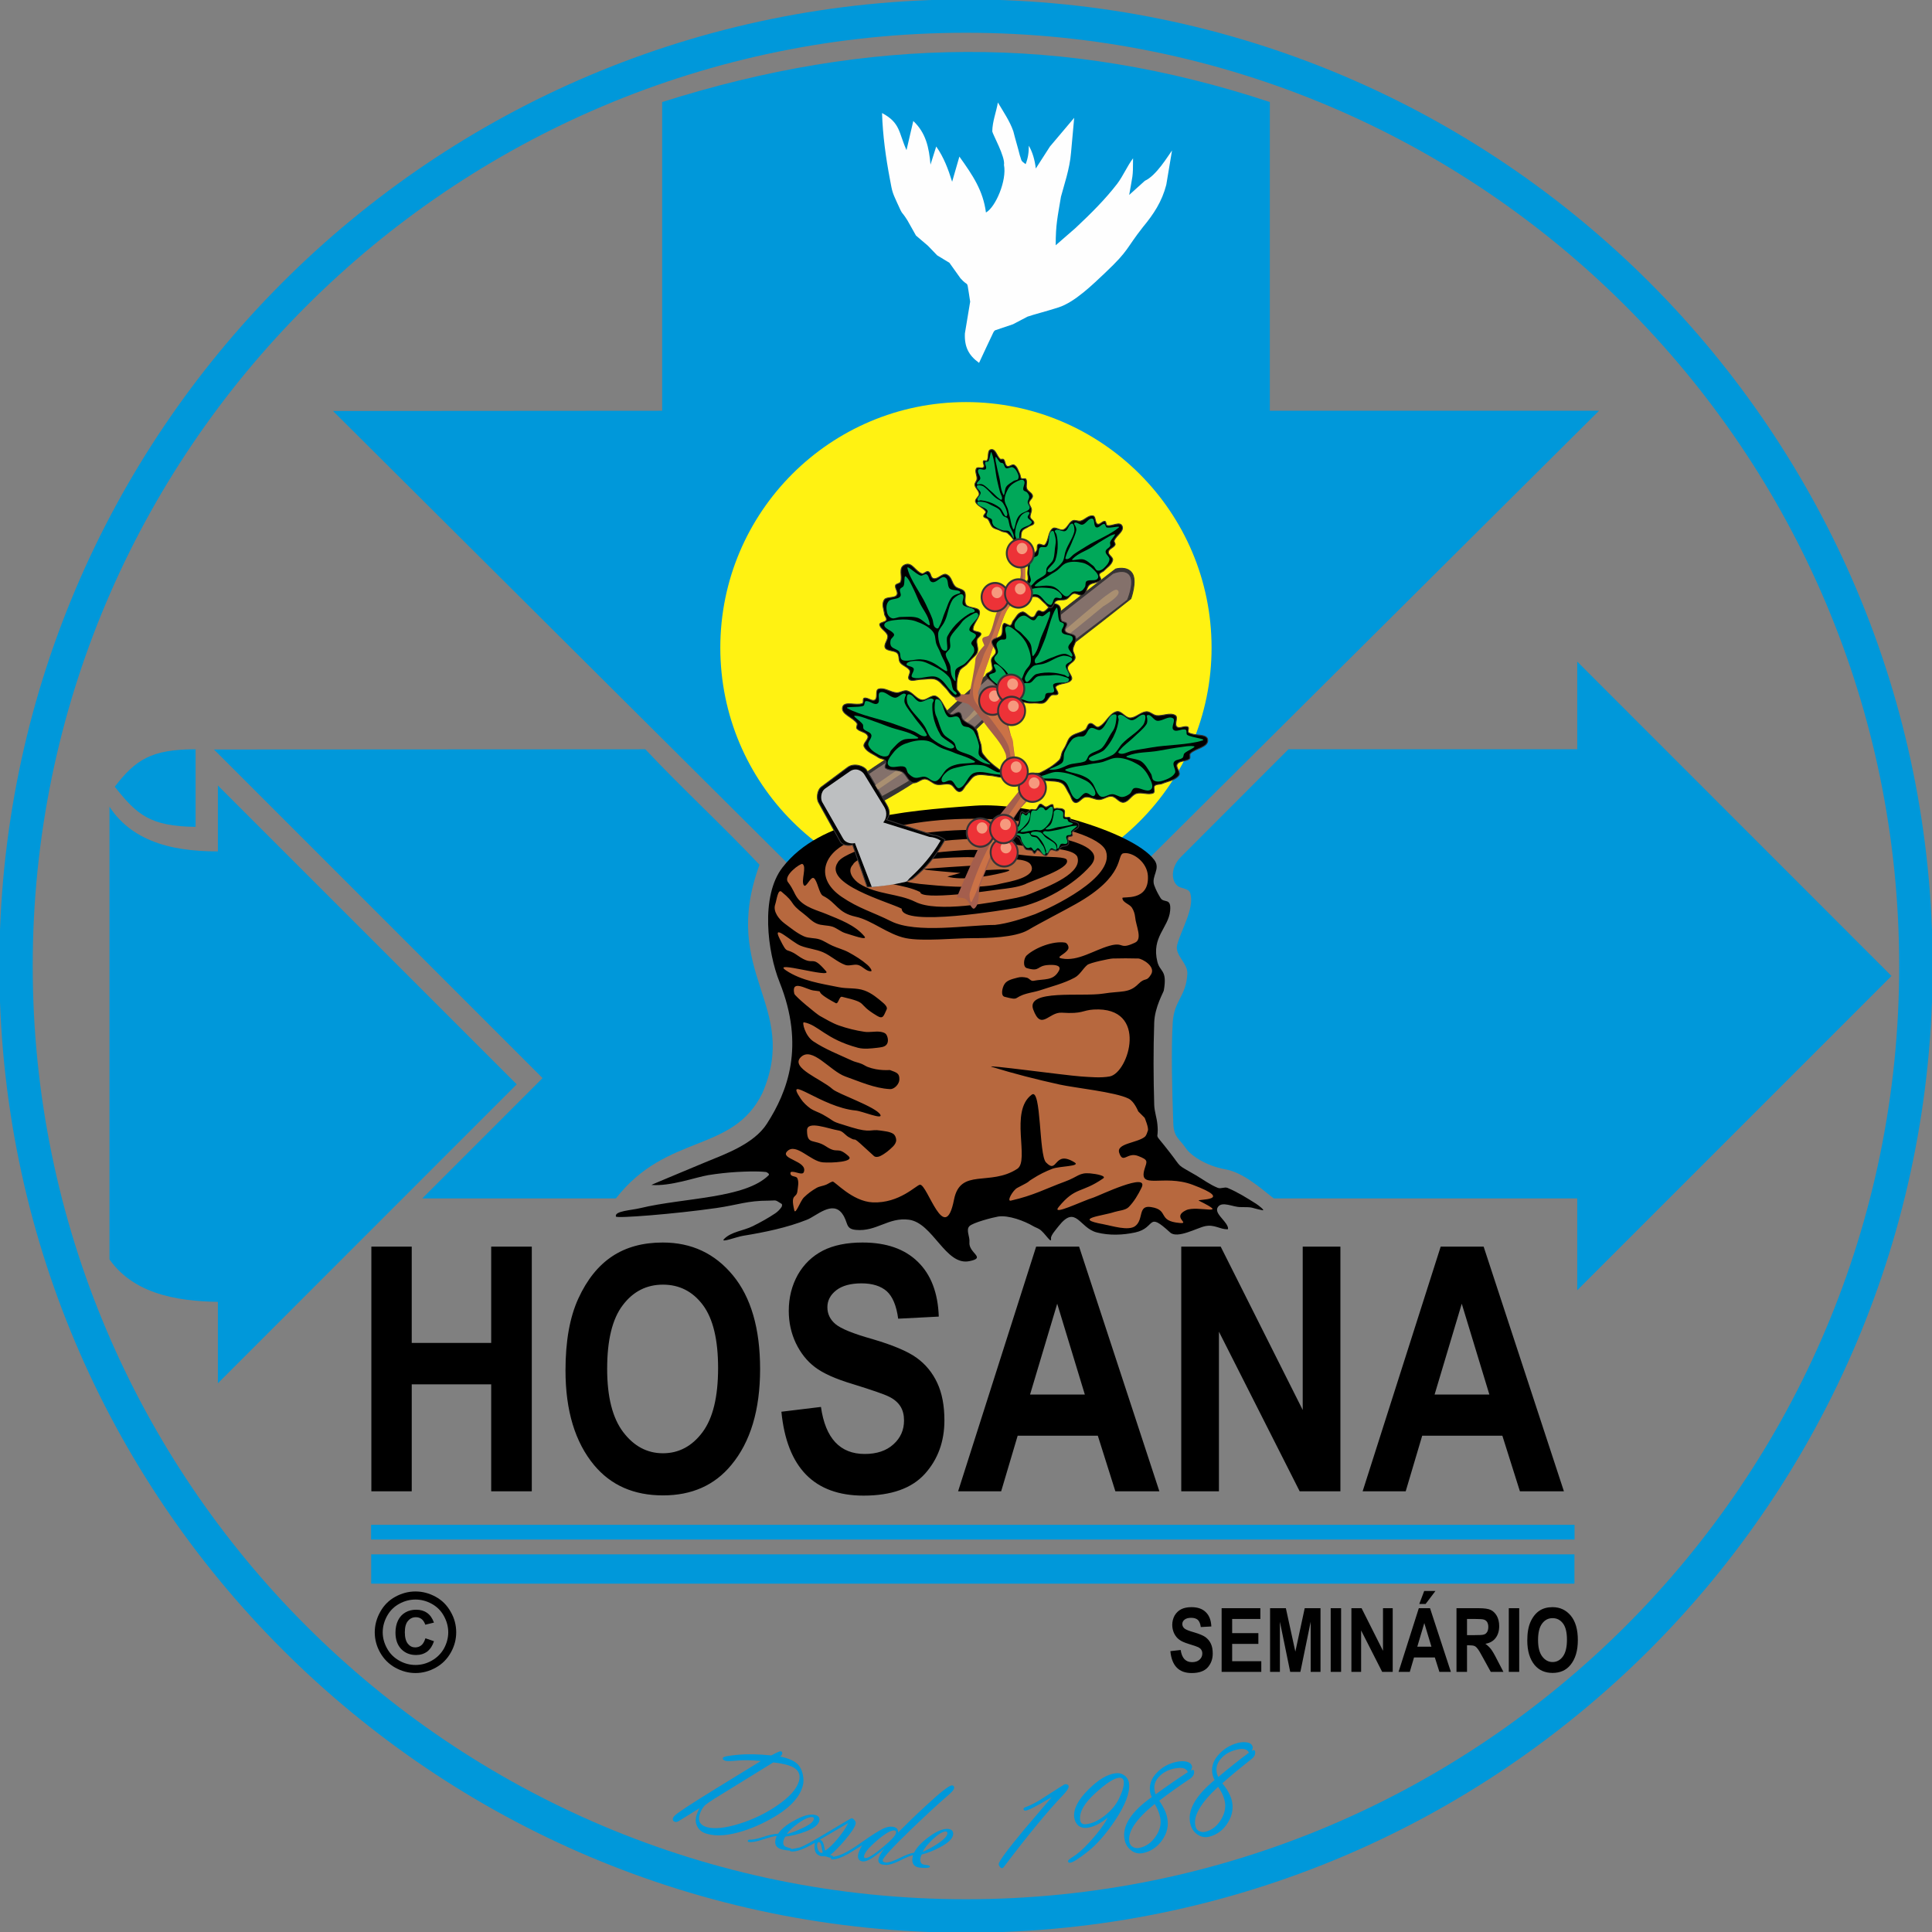 <?xml version="1.0" encoding="UTF-8" standalone="no"?>
<!-- Created with Inkscape (http://www.inkscape.org/) -->

<svg
   xmlns:dc="http://purl.org/dc/elements/1.1/"
   xmlns:cc="http://creativecommons.org/ns#"
   xmlns:rdf="http://www.w3.org/1999/02/22-rdf-syntax-ns#"
   xmlns:svg="http://www.w3.org/2000/svg"
   xmlns="http://www.w3.org/2000/svg"
   xmlns:sodipodi="http://sodipodi.sourceforge.net/DTD/sodipodi-0.dtd"
   xmlns:inkscape="http://www.inkscape.org/namespaces/inkscape"
   width="624px"
   height="624px"
   viewBox="0 0 624 624"
   version="1.1"
   id="SVGRoot"
   inkscape:version="0.92.3 (2405546, 2018-03-11)"
   sodipodi:docname="hosana.svg">
  <rect x="0" y="0" width="624" height="624" fill="#808080" stroke="none"/>
  <sodipodi:namedview
     id="base"
     pagecolor="#ffffff"
     bordercolor="#666666"
     borderopacity="1.0"
     inkscape:pageopacity="0.0"
     inkscape:pageshadow="2"
     inkscape:zoom="0.35"
     inkscape:cx="312"
     inkscape:cy="312"
     inkscape:document-units="px"
     inkscape:current-layer="layer1"
     showgrid="false"
     inkscape:window-width="1600"
     inkscape:window-height="837"
     inkscape:window-x="892"
     inkscape:window-y="395"
     inkscape:window-maximized="1" />
  <defs
     id="defs6383" />
  <g
     id="layer1"
     inkscape:groupmode="layer"
     inkscape:label="Camada 1">
    <g
       id="g7430"
       transform="translate(0.571,-6.286)">
      <path
         class="fil0"
         d="m 106.975,139.023 106.318,-0.076 V 39.243 c 66.784,-21.128 129.789,-21.997 196.271,0 v 99.704 h 106.318 l -204.548,203.452 z"
         id="path10"
         inkscape:connector-curvature="0"
         style="clip-rule:evenodd;fill:#0098da;fill-rule:evenodd;stroke-width:0.038;image-rendering:optimizeQuality;shape-rendering:geometricPrecision;text-rendering:geometricPrecision" />
      <path
         class="fil1"
         d="m 263.032,263.558 c -0.491,-0.907 -0.567,-3.25 1.02,-4.346 l 7.824,-5.443 c 2.003,-1.436 4.044,-0.189 4.724,0.983 l 6.387,10.431 c 1.134,1.852 0.605,3.931 -0.34,4.951 l 14.854,4.649 c 1.247,0.076 2.457,0.454 3.591,1.172 -4.951,8.617 -12.019,15.08 -21.203,19.427 -0.378,-0.794 -0.869,-3.364 -0.907,-4.498 l -5.443,-14.135 c -0.945,0.378 -3.024,-0.038 -3.742,-1.361 z"
         id="path12"
         inkscape:connector-curvature="0"
         style="clip-rule:evenodd;fill:#bdbfc1;fill-rule:evenodd;stroke-width:0.038;image-rendering:optimizeQuality;shape-rendering:geometricPrecision;text-rendering:geometricPrecision" />
      <circle
         class="fil2"
         cx="311.41"
         cy="215.483"
         r="79.332"
         id="circle14"
         style="clip-rule:evenodd;fill:#fff212;fill-rule:evenodd;stroke-width:0.038;image-rendering:optimizeQuality;shape-rendering:geometricPrecision;text-rendering:geometricPrecision" />
      <path
         class="fil3"
         d="m 311.41,6.059 h 0.038 v 0.038 c 86.211,0 164.258,34.923 220.762,91.427 56.466,56.504 91.427,134.551 91.427,220.762 h 0.038 v 0 0 h -0.038 c 0,86.249 -34.961,164.296 -91.427,220.8 -56.504,56.466 -134.551,91.427 -220.762,91.427 v 0 h -0.038 v 0 0 c -86.211,0 -164.258,-34.961 -220.762,-91.465 C 34.143,482.582 -0.779,404.535 -0.779,318.324 h -0.038 v -0.038 0 h 0.038 c 0,-86.211 34.961,-164.258 91.427,-220.762 C 147.151,41.02 225.199,6.097 311.41,6.097 Z m 0.038,10.809 v 0.038 h -0.038 v 0 -0.038 c -83.187,0 -158.551,33.751 -213.09,88.328 C 43.743,159.735 9.992,235.098 9.992,318.286 h 0.038 v 0 0.038 h -0.038 c 0.038,83.187 33.751,158.513 88.328,213.09 54.539,54.539 129.902,88.29 213.09,88.29 v 0 0 h 0.038 v 0 c 83.187,0 158.513,-33.751 213.09,-88.29 54.539,-54.576 88.29,-129.902 88.29,-213.128 v 0 0 0 0 c 0,-83.187 -33.751,-158.551 -88.29,-213.09 C 469.961,50.62 394.635,16.868 311.447,16.868 Z"
         id="path16"
         inkscape:connector-curvature="0"
         style="clip-rule:evenodd;fill:#0098da;fill-rule:nonzero;stroke-width:0.038;image-rendering:optimizeQuality;shape-rendering:geometricPrecision;text-rendering:geometricPrecision" />
      <path
         class="fil0"
         d="m 34.786,266.846 v 146.192 c 8.58,12.208 24.378,13.757 37.871,13.757 V 281.209 c -16.025,0.529 -30.123,-2.532 -37.871,-14.362 z"
         id="path18"
         inkscape:connector-curvature="0"
         style="clip-rule:evenodd;fill:#0098da;fill-rule:evenodd;stroke-width:0.038;image-rendering:optimizeQuality;shape-rendering:geometricPrecision;text-rendering:geometricPrecision" />
      <path
         class="fil0"
         d="m 62.603,273.347 c -14.702,-0.189 -18.898,-3.855 -26.117,-12.964 6.728,-8.693 11.717,-12.094 26.117,-12.094 z"
         id="path20"
         inkscape:connector-curvature="0"
         style="clip-rule:evenodd;fill:#0098da;fill-rule:evenodd;stroke-width:0.038;image-rendering:optimizeQuality;shape-rendering:geometricPrecision;text-rendering:geometricPrecision" />
      <path
         class="fil4"
         d="m 251.202,323.464 c -3.893,-9.713 -6.236,-27.742 0.983,-37.039 12.321,-15.874 37.871,-18.18 62.135,-19.918 17.083,-1.247 50.683,8.013 57.902,17.499 2.23,2.948 -1.058,5.216 0,8.202 0.529,1.474 1.247,2.835 2.041,4.12 1.096,1.776 3.515,-0.265 3.099,4.12 -0.529,5.518 -6.123,8.466 -4.12,16.479 0.869,3.439 3.25,2.494 2.079,9.26 -0.113,0.605 -2.91,5.367 -3.099,10.28 -0.302,8.92 -0.265,17.839 0,26.721 0.076,2.117 0.832,4.12 1.02,6.198 0.643,6.123 -1.89,1.474 4.12,9.26 3.969,5.102 1.776,3.439 8.239,7.181 2.381,1.398 4.611,3.099 7.181,4.12 0.983,0.378 2.154,-0.378 3.099,0 3.25,1.361 6.274,3.25 9.26,5.14 0.832,0.529 3.024,2.268 2.041,2.079 -4.195,-0.832 -2.457,-1.02 -7.181,-1.02 -2.419,0 -5.858,-2.003 -7.219,0 -1.247,1.89 2.192,4.044 3.099,6.161 0.151,0.302 0.34,1.02 0,1.02 -2.532,0 -4.157,-1.625 -7.181,-1.02 -2.532,0.491 -8.995,4.195 -11.339,2.041 -7.672,-7.03 -4.422,-1.474 -11.301,0 -4.044,0.869 -8.353,1.02 -12.359,0 -5.707,-1.436 -6.728,-9.184 -12.359,-2.041 -0.756,0.983 -2.57,2.986 -2.457,3.931 0.265,2.192 -1.89,-1.739 -3.704,-2.91 -0.643,-0.416 -1.398,-0.643 -2.041,-1.02 -2.872,-1.701 -8.013,-3.628 -11.339,-3.099 -1.965,0.34 -8.126,1.965 -9.26,3.099 -1.209,1.209 0.189,3.439 0,5.14 -0.378,3.628 5.631,5.027 0,6.161 -7.71,1.625 -11.717,-12.321 -19.54,-13.38 -6.69,-0.869 -10.431,3.931 -17.159,3.288 -3.553,-0.34 -2.306,-2.457 -4.46,-5.329 -3.175,-4.195 -8.315,0.869 -11.301,2.041 -6.425,2.57 -13.795,4.082 -20.561,5.178 -2.079,0.302 -7.672,2.494 -6.198,1.02 2.381,-2.381 6.236,-2.608 9.26,-4.12 2.494,-1.247 4.913,-2.57 7.219,-4.12 0.794,-0.529 1.512,-1.247 2.041,-2.041 0.189,-0.302 0.302,-0.869 0,-1.058 -2.343,-1.474 -1.512,-1.02 -4.12,-1.02 -6.992,0 -9.827,1.361 -16.857,2.381 -13.757,1.965 -32.315,3.402 -32.504,2.759 -0.529,-1.814 4.951,-2.003 7.861,-2.721 14.135,-3.402 33.94,-3.061 41.499,-10.658 0.34,-0.34 -0.529,-0.983 -1.02,-1.02 -3.061,-0.302 -6.161,-0.151 -9.26,0 -3.099,0.189 -6.198,0.529 -9.26,1.02 -4.082,0.68 -12.094,3.666 -18.369,3.175 -0.189,0 15.194,-6.387 17.348,-7.294 6.501,-2.683 15.761,-5.934 19.956,-12.472 6.652,-10.318 12.397,-25.02 4.082,-45.77 z"
         id="path22"
         inkscape:connector-curvature="0"
         style="clip-rule:evenodd;fill:#000000;fill-rule:evenodd;stroke-width:0.038;image-rendering:optimizeQuality;shape-rendering:geometricPrecision;text-rendering:geometricPrecision" />
      <path
         id="path24"
         d="m 313.2,270.733 c -13.711,0.064 -28.01,2.189 -39.888,7.717 -8.013,3.704 -10.697,11.566 -2.042,17.5 5.556,3.78 10.054,4.912 15.912,7.86 8.239,4.12 24.907,1.21 33.6,1.21 4.006,-0.416 9.183,-2.079 12.963,-3.477 5.367,-2.154 25.739,-11.794 22.904,-20.298 -1.474,-4.46 -14.703,-8.579 -30.048,-9.94 -4.328,-0.387 -8.832,-0.594 -13.402,-0.573 z m -0.892,3.592 c 1.813,-0.031 3.608,-0.027 5.375,0.006 9.789,0.227 41.576,2.645 34.017,11.49 -5.329,6.236 -15.611,12.094 -23.85,13.644 -3.326,0.605 -37.19,6.349 -37.19,0.302 -4.498,-2.268 -25.4,-7.975 -20.638,-14.929 0.68,-1.361 3.477,-2.608 4.763,-3.175 11.244,-5.225 24.832,-7.122 37.523,-7.338 z m 0.115,2.948 c -0.482,0.003 -0.959,0.018 -1.429,0.044 -10.469,0.567 -23.093,2.645 -30.085,4.875 -1.398,0.454 -2.607,0.944 -3.552,1.398 -0.68,0.378 -2.116,1.171 -2.419,1.927 -2.23,2.23 0.378,5.141 2.154,6.237 5.556,3.515 12.434,3.062 17.99,5.821 7.106,3.553 24.492,0.302 32.731,-1.323 1.361,-0.302 2.911,-0.681 4.196,-1.21 6.69,-2.646 17.12,-6.841 15.381,-12.019 -1.247,-2.759 -9.901,-2.759 -12.169,-2.91 -7.051,-0.496 -15.564,-2.885 -22.798,-2.84 z m 1.585,3.504 c 6.525,0.097 13.181,1.626 19.663,2.056 4.649,0.302 10.356,0.076 10.356,1.323 0.945,2.759 -11.377,6.538 -13.569,7.748 -2.57,1.02 -5.708,1.324 -8.429,1.665 -2.646,0.378 -25.398,3.666 -25.398,0.831 -5.443,-2.683 -12.321,-2.23 -17.688,-5.631 -2.759,-1.739 1.738,-2.797 3.06,-3.212 9.26,-2.986 19.579,-4.082 29.217,-4.725 0.926,-0.052 1.855,-0.068 2.788,-0.054 z m 48.777,1.05 c -0.187,0.006 -0.369,0.027 -0.542,0.062 -2.268,0.491 0.946,7.218 -15.344,16.365 -3.439,1.965 -11.982,6.351 -15.383,8.392 -4.271,2.494 -13.229,2.646 -18.104,2.646 -5.783,0 -15.873,1.096 -21.429,0 -5.745,-1.172 -11.037,-5.821 -16.14,-6.917 -5.972,-1.285 -6.161,-4.537 -10.621,-6.767 -1.247,-0.643 -1.776,-4.913 -2.948,-5.706 -1.02,-0.68 -2.494,3.327 -3.212,2.306 -1.02,-1.398 1.02,-6.01 -0.454,-6.879 -0.567,-0.34 -6.311,3.742 -4.685,5.858 1.852,2.457 1.889,3.514 3.06,5.14 2.192,3.024 6.653,4.044 9.26,5.14 4.46,1.852 9.297,3.553 12.358,7.219 1.323,1.587 -4.195,-0.452 -6.16,-1.019 -1.474,-0.454 -2.683,-1.588 -4.119,-2.079 -1.663,-0.529 -3.552,-0.303 -5.14,-1.021 -1.587,-0.68 -2.76,-2.08 -4.121,-3.1 -5.102,-3.817 -2.305,-3.137 -7.219,-7.181 -1.172,-0.983 -1.55,2.647 -2.042,4.121 -0.794,2.306 1.286,4.838 3.063,6.16 2.003,1.474 3.93,3.098 6.198,4.119 1.587,0.718 3.477,0.454 5.14,1.021 1.436,0.491 2.722,1.437 4.121,2.042 1.663,0.756 3.514,1.21 5.14,2.079 2.154,1.172 4.308,2.494 6.16,4.119 0.605,0.491 1.815,2.042 1.021,2.042 -1.512,0 -2.607,-1.664 -4.081,-2.042 -1.361,-0.34 -2.836,0.454 -4.121,0 -2.608,-0.945 -4.686,-3.023 -7.219,-4.119 -2.305,-0.983 -4.876,-1.172 -7.181,-2.079 -2.797,-1.058 -9.524,-7.672 -6.765,-2.192 2.721,5.48 1.7,2.455 5.706,5.29 5.82,4.12 4.158,-0.83 9.26,5.142 2.079,2.457 -18.103,-3.742 -12.925,-0.265 4.989,3.326 11.188,4.233 17.046,5.404 2.721,0.567 5.63,0.113 8.238,1.058 2.343,0.832 4.311,2.494 6.162,4.081 0.605,0.529 1.397,1.399 1.019,2.079 -0.907,1.814 -1.019,3.289 -3.06,2.042 -7.105,-4.233 -2.193,-4.006 -11.34,-6.16 -0.945,-0.227 -1.17,2.531 -2.04,2.04 -8.428,-4.498 -2.608,-3.477 -7.219,-4.081 -2.192,-0.302 -7.219,-3.741 -6.16,1.021 0.189,0.869 7.33,6.69 8.238,7.181 2.003,1.096 4.008,2.342 6.162,3.098 2.683,0.945 5.441,1.626 8.238,2.042 1.701,0.265 3.441,-0.227 5.142,0 0.756,0.113 1.699,0.34 2.04,1.058 0.491,0.907 0.643,2.267 0,3.06 -0.643,0.869 -2.002,0.907 -3.06,1.058 -2.041,0.227 -4.195,0.491 -6.16,0 -10.62,-2.835 -12.776,-7.406 -17.5,-8.238 -0.643,-0.113 0.341,4.346 3.062,6.16 3.855,2.57 8.201,4.233 12.358,6.16 0.983,0.491 2.08,0.643 3.1,1.058 0.718,0.265 1.321,0.718 2.04,1.021 3.628,1.398 7.068,0.981 7.219,1.019 2.268,0.832 3.138,1.059 3.062,3.1 -0.038,1.436 -1.626,3.174 -3.062,3.06 -4.989,-0.265 -9.713,-2.418 -14.4,-4.081 -4.951,-1.776 -10.734,-9.902 -14.4,-6.198 -3.439,3.439 6.691,7.029 10.281,10.279 1.663,1.55 13.985,5.707 15.421,8.24 1.02,1.814 -5.859,-1.134 -7.937,-1.323 -10.998,-0.983 -23.396,-12.207 -17.765,-3.817 0.794,1.209 1.891,2.231 3.062,3.1 1.247,0.869 2.796,1.284 4.119,2.04 4.876,2.759 1.664,1.815 9.26,4.121 6.35,1.928 6.01,0.492 9.26,1.021 1.398,0.227 2.909,0.301 4.119,1.019 0.643,0.416 1.021,1.323 1.021,2.079 0,0.756 -0.492,1.513 -1.021,2.042 -1.209,1.209 -2.569,2.344 -4.119,3.1 -0.605,0.302 -1.55,0.454 -2.042,0 -8.806,-8.126 -4.309,-3.819 -8.24,-6.162 -1.058,-0.643 -1.851,-1.888 -3.098,-2.077 -3.364,-0.529 -10.319,-3.402 -10.281,0 0.038,4.876 2.23,2.532 6.16,5.14 3.969,2.646 3.439,-0.264 7.219,3.1 2.117,1.89 -5.405,2.266 -8.24,2.04 -4.006,-0.302 -8.692,-6.462 -11.527,-3.59 -2.532,2.532 6.652,3.099 5.367,6.69 -0.454,1.285 -2.796,-0.34 -4.119,0 -0.34,0.076 -0.265,0.794 0,1.021 0.529,0.567 1.775,0.34 2.04,1.058 0.529,1.247 0.151,2.721 0,4.081 -0.265,2.532 -2.342,0.566 -1.019,6.198 0.378,1.663 1.888,-2.909 3.098,-4.119 1.209,-1.209 2.609,-2.231 4.121,-3.1 0.945,-0.529 2.078,-0.605 3.06,-1.021 0.718,-0.302 1.323,-0.794 2.079,-1.021 0.643,-0.227 6.312,6.427 13.002,6.729 8.617,0.34 14.06,-5.595 15.231,-5.708 2.419,-0.227 8.012,20.069 10.998,4.838 2.041,-10.394 11.604,-4.194 20.448,-9.977 4.082,-2.683 -2.647,-18.633 4.685,-23.962 3.099,-2.23 2.267,19.502 4.573,21.883 3.893,4.082 2.42,-4.195 9.223,0 2.154,1.323 -4.838,1.172 -7.181,2.079 -2.154,0.832 -4.233,1.853 -6.16,3.1 -2.683,1.625 0.076,0.377 -5.14,3.06 -1.398,0.718 -3.553,4.461 -2.079,4.121 7.446,-1.701 11.113,-3.819 17.5,-6.162 4.233,-1.55 4.497,-2.948 8.088,-2.646 2.117,0.189 5.367,0.833 4.233,1.627 -7.068,4.913 -8.92,2.531 -14.4,9.258 -2.457,3.024 7.596,-1.964 11.338,-3.098 1.55,-0.491 18.142,-8.505 15.421,-3.1 -1.096,2.23 -2.38,4.422 -4.119,6.198 -1.058,1.058 -3.176,1.134 -4.612,1.587 -3.78,1.285 -13.795,2.117 -3.515,3.969 2.683,0.491 7.974,2.229 10.204,0.604 2.872,-2.154 0.757,-6.879 5.142,-6.16 6.009,0.945 1.85,4.499 9.258,5.142 3.553,0.302 -2.721,-1.853 2.042,-4.121 3.553,-1.701 14.666,2.156 4.121,-3.098 -1.02,-0.529 12.207,0.187 -2.042,-5.142 -9.411,-3.515 -17.613,1.815 -15.458,-5.14 0.794,-2.494 1.247,-2.834 -2.042,-4.119 -3.628,-1.436 -4.875,2.721 -6.16,-1.021 -1.058,-3.061 5.67,-3.176 8.202,-5.142 0.605,-0.491 0.794,-1.359 1.058,-2.077 0.302,-0.869 -1.021,-4.083 -1.058,-4.121 l -2.042,-2.04 c -0.076,-0.076 -1.246,-3.176 -3.098,-4.121 -4.157,-2.154 -17.651,-3.515 -22.337,-4.573 -7.521,-1.663 -14.513,-3.439 -21.883,-5.706 -2.986,-0.907 23.206,2.682 28.8,3.098 3.061,0.189 6.237,0.529 9.26,0 6.198,-1.134 12.736,-22.639 -5.142,-21.619 -3.78,0.227 -3.438,1.474 -10.279,1.021 -4.271,-0.302 -6.653,6.009 -9.26,-1.021 -2.457,-6.652 15.686,-4.044 22.602,-5.14 5.896,-0.945 8.276,-0.039 11.338,-3.1 2.343,-2.343 2.533,-0.49 4.121,-3.098 1.587,-2.646 -2.949,-5.104 -4.121,-5.142 -2.759,-0.076 -5.481,-0.076 -8.24,0 -1.096,0.038 -7.37,1.361 -8.24,2.079 -1.474,1.247 -2.38,3.214 -4.119,4.121 -3.515,1.89 -7.483,2.834 -11.3,4.119 -1.323,0.416 -2.76,0.643 -4.121,1.021 -4.611,1.285 -2.079,2.344 -7.181,1.021 -1.323,-0.34 -0.756,-2.987 0,-4.121 0.832,-1.285 2.609,-1.624 4.121,-2.04 0.983,-0.302 2.04,-0.227 3.06,0 0.756,0.151 1.323,1.17 2.079,1.019 3.666,-0.718 6.388,0.039 8.202,-3.098 1.058,-1.739 -0.681,-2.155 -3.062,-2.042 -4.309,0.189 -2.683,2.344 -7.219,1.021 -1.323,-0.378 -1.02,-3.214 0,-4.121 2.797,-2.532 8.543,-4.723 12.36,-4.119 0.756,0.151 1.359,1.399 1.019,2.079 -0.945,1.814 -4.383,2.645 -2.04,3.06 5.216,0.983 10.281,-2.683 15.421,-4.119 4.913,-1.361 2.946,1.474 8.238,-1.021 2.457,-1.172 0.227,-5.481 0,-8.24 -0.113,-1.058 -0.454,-2.153 -1.058,-3.06 -0.794,-1.209 -3.06,-1.626 -3.06,-3.1 0,-0.643 8.731,1.323 8.24,-7.181 -0.283,-4.358 -4.586,-7.42 -7.396,-7.319 z m -50.565,1.302 c -0.446,-0.009 -0.893,-0.005 -1.342,0.009 -20.183,0.378 -24.68,3.854 -21.354,3.665 -4.649,4.46 8.316,5.065 9.942,5.254 6.123,0.605 16.78,1.322 23.356,-0.417 1.928,-0.454 11.83,-1.964 9.563,-6.008 -1.285,-2.381 -8.164,-1.776 -10.885,-1.89 -3.109,0 -6.16,-0.551 -9.279,-0.612 z m 1.381,2.729 4.044,1.473 c 1.436,-0.038 12.699,-0.868 5.329,0.908 -4.687,1.134 -13.04,2.531 -17.575,1.171 l 4.233,-1.171 c -8.882,-0.718 -13.342,-1.134 -11.225,-1.36 2.117,-0.189 13.531,-0.945 15.194,-1.021 z"
         style="clip-rule:evenodd;fill:#b7683e;fill-rule:evenodd;stroke-width:1.067;image-rendering:optimizeQuality;shape-rendering:geometricPrecision;text-rendering:geometricPrecision"
         inkscape:connector-curvature="0" />
      <g
         id="_775282522288"
         style="clip-rule:evenodd;fill-rule:evenodd;image-rendering:optimizeQuality;shape-rendering:geometricPrecision;text-rendering:geometricPrecision"
         transform="matrix(0.038,0,0,0.038,-94.852,-58.609)">
        <path
           class="fil7 str0"
           d="m 9854,8268 c 183,-128 345,-211 594,-441 290,-267 732,-678 1132,-987 l 384,-296 c 0,0 97,-29 140,37 43,66 -11,215 -11,215 0,0 -431,342 -613,474 -183,132 -688,616 -914,841 -160,160 -428,320 -571,399 z"
           id="path33"
           inkscape:connector-curvature="0"
           style="fill:#373435;stroke:#373435;stroke-width:7.62" />
        <path
           class="fil8 str0"
           d="m 9864,8284 c 190,-135 339,-196 598,-430 282,-254 718,-679 1102,-979 l 375,-293 c 0,0 104,-47 146,16 42,63 -21,210 -21,210 0,0 -429,335 -607,461 -178,125 -660,592 -880,806 -175,171 -480,340 -600,404 z"
           id="path35"
           inkscape:connector-curvature="0"
           style="fill:#84716b;stroke:#373435;stroke-width:7.62" />
        <path
           class="fil7 str0"
           d="m 9438,8527 c -15,-25 -17,-102 28,-133 l 220,-164 c 55,-41 140,-10 160,23 l 173,298 c 31,54 23,95 -3,124 l 396,131 c 36,2 69,18 101,39 -82,141 -147,227 -274,331 -9,7 -39,18 -50,21 -43,8 -238,46 -337,49 l -124,-358 c -27,10 -85,9 -106,-29 z"
           id="path37"
           inkscape:connector-curvature="0"
           style="fill:#000000;stroke:#373435;stroke-width:7.62" />
        <path
           class="fil9"
           d="m 9920,8381 c 118,-81 753,-520 815,-606 68,-94 1101,-976 1143,-1002 41,-26 94,-79 110,-37 15,42 -131,126 -131,126 0,0 -221,184 -331,268 -110,84 -948,839 -1095,949 -132,100 -432,302 -488,340 z"
           id="path39"
           inkscape:connector-curvature="0"
           style="fill:#a98f71" />
        <path
           class="fil1"
           d="m 9469,8524 c -13,-24 -15,-86 27,-115 l 207,-144 c 53,-38 107,-5 125,26 l 169,276 c 30,49 16,104 -9,131 L 10381,8821 c 33,2 65,12 95,31 -73,126 -163,228 -264,321 -11,10 -18,25 -32,29 -135,33 -224,38 -289,45 L 9747,8873 c -25,10 -80,-1 -99,-36 z"
           id="path41"
           inkscape:connector-curvature="0"
           style="fill:#bdbfc1" />
      </g>
      <g
         id="_775282492272"
         style="clip-rule:evenodd;fill-rule:evenodd;image-rendering:optimizeQuality;shape-rendering:geometricPrecision;text-rendering:geometricPrecision"
         transform="matrix(0.038,0,0,0.038,-94.852,-58.609)">
        <g
           id="g44">
          <path
             class="fil10"
             d="m 10614,9334 c 0,0 204,-499 285,-600 82,-102 265,-331 265,-331 -10,-16 -16,-35 -31,-46 -32,-25 -90,-24 -106,-61 -25,-56 22,-127 0,-184 -37,-92 -110,-165 -168,-244 -44,-58 -84,-120 -138,-168 -35,-31 -126,-18 -126,-65 0,-43 84,-18 126,-27 0,0 50,-245 50,-290 0,-46 76,-124 76,-124 -5,-20 -23,-41 -15,-60 10,-19 47,-11 57,-30 38,-71 42,-158 81,-229 48,-89 145,-149 179,-244 25,-73 -16,-154 -11,-230 1,-23 25,-83 30,-61 24,89 28,183 27,275 -1,42 -11,86 -31,123 -32,57 -91,95 -122,152 -39,72 -59,153 -87,229 -21,56 -42,112 -61,168 -28,81 -58,162 -81,245 -9,30 -31,65 -16,92 36,62 90,117 153,152 21,12 46,-44 66,-31 26,18 18,62 26,92 16,61 32,122 46,184 8,40 14,81 19,122 5,30 -10,69 11,92 45,45 124,45 168,91 21,22 19,65 5,92 -38,70 -108,117 -153,183 -67,98 -129,200 -183,305 -54,104 -103,211 -142,321 -23,64 2,151 -46,199 -26,26 -46,-58 -77,-76 -22,-14 -50,-10 -76,-16 z"
             id="path46"
             inkscape:connector-curvature="0"
             style="fill:#a45e4d" />
          <path
             class="fil11"
             d="m 10724,9295 c 43,-138 99,-273 167,-400 81,-150 185,-286 278,-428 19,-30 69,-54 58,-87 -19,-54 -101,-65 -127,-116 -36,-68 -22,-155 -52,-226 -33,-74 -87,-137 -133,-202 -52,-74 -150,-126 -162,-215 -16,-114 52,-225 86,-336 12,-38 37,-72 52,-110 43,-101 70,-209 122,-306 32,-60 91,-100 127,-157 19,-29 33,-63 35,-98 4,-81 -20,-162 -18,-243 1,-13 22,16 24,29 10,67 16,135 11,202 -3,42 -14,104 -35,140 -32,58 -96,109 -126,168 -50,97 -68,192 -108,293 -16,41 -27,90 -43,131 -25,65 -45,136 -64,202 -10,34 -29,49 -19,82 15,48 83,99 118,134 18,19 37,26 55,15 20,-11 38,-40 56,-16 10,15 -6,36 0,68 13,62 45,134 58,165 15,37 8,98 17,137 10,42 -9,84 16,120 33,47 122,52 159,97 11,13 -18,76 -26,91 -62,109 -132,181 -200,287 -47,74 -102,158 -138,238 -64,139 -102,280 -171,416 -12,23 -25,-51 -17,-75 z"
             id="path48"
             inkscape:connector-curvature="0"
             style="fill:#cb7246" />
        </g>
        <g
           id="g50">
          <path
             class="fil7 str0"
             d="m 10971,8246 c -58,-42 -94,-73 -137,-131 -15,-21 -9,-51 -15,-76 -4,-16 -10,-31 -15,-46 -10,-31 -10,-67 -31,-92 -28,-34 -76,-45 -107,-76 -16,-16 -9,-52 -30,-61 -24,-10 -55,30 -77,15 -53,-37 -64,-124 -122,-153 -37,-18 -81,39 -122,31 -47,-9 -76,-63 -122,-77 -30,-8 -61,18 -92,16 -52,-4 -103,-47 -153,-31 -30,10 -3,75 -30,92 -27,16 -62,-24 -92,-15 -15,4 0,39 -15,45 -53,22 -153,-24 -168,31 -16,59 88,86 122,137 8,13 -10,35 0,46 24,28 78,27 92,61 12,30 -45,63 -31,92 23,46 80,63 122,92 19,12 49,11 61,30 12,17 -17,50 0,61 39,26 96,9 138,31 38,20 50,79 92,92 35,11 69,-34 106,-31 36,3 62,39 97,46 38,8 80,-12 117,0 31,10 44,61 77,61 29,0 40,-41 61,-61 25,-26 43,-64 76,-76 38,-15 82,-3 122,0 44,2 88,22 131,13 16,-3 28,-32 18,-44 -13,-14 -58,-10 -73,-22 z"
             id="path52"
             inkscape:connector-curvature="0"
             style="fill:#000000;stroke:#373435;stroke-width:7.62" />
          <path
             class="fil12"
             d="m 9687,7730 c 104,57 291,93 401,134 55,21 107,37 162,61 32,14 67,49 101,39 17,-6 2,-20 -6,-35 -18,-34 -64,-83 -87,-116 -27,-41 -69,-84 -87,-130 -6,-17 -2,-36 3,-52 3,-9 12,-18 3,-24 -26,-18 -58,33 -89,31 -44,-3 -83,-60 -125,-46 -31,11 5,78 -23,95 -29,18 -66,-25 -100,-20 -15,3 -7,35 -21,40 -41,17 -172,2 -132,23 z"
             id="path54"
             inkscape:connector-curvature="0"
             style="fill:#00a859" />
          <path
             class="fil12"
             d="m 10404,7988 c -32,-25 -42,-73 -64,-107 -44,-70 -104,-112 -142,-185 -11,-21 -17,-86 6,-87 38,-3 56,56 93,63 39,8 90,-48 117,-19 10,10 -8,24 -8,38 -2,32 0,71 7,103 11,57 33,113 63,162 27,43 151,89 105,110 -22,10 -45,-3 -69,-13 -38,-16 -77,-40 -108,-65 z"
             id="path56"
             inkscape:connector-curvature="0"
             style="fill:#00a859" />
          <path
             class="fil12"
             d="m 10442,7650 c -16,0 -14,30 -16,46 -3,33 -1,70 14,101 22,48 30,103 59,147 20,32 68,47 92,77 15,18 11,51 31,63 41,26 94,30 134,58 34,23 74,54 134,63 38,6 -68,-44 -87,-78 -13,-25 5,-58 -1,-86 -9,-40 -22,-79 -42,-115 -8,-15 -25,-25 -41,-34 -17,-9 -41,-4 -55,-18 -20,-19 -17,-59 -41,-73 -24,-15 -61,15 -83,-2 -47,-37 -39,-148 -98,-149 z"
             id="path58"
             inkscape:connector-curvature="0"
             style="fill:#00a859" />
          <path
             class="fil12"
             d="m 9749,7791 c 37,1 73,16 107,28 57,19 112,40 169,62 91,35 171,40 253,91 39,25 -75,6 -118,23 -42,16 -71,55 -102,87 -15,15 -16,45 -35,52 -25,9 -54,0 -76,-13 -34,-19 -72,-43 -85,-80 -10,-28 33,-58 25,-87 -8,-26 -48,-29 -65,-50 -8,-11 -1,-29 -8,-40 -18,-28 -97,-75 -65,-73 z"
             id="path60"
             inkscape:connector-curvature="0"
             style="fill:#00a859" />
          <path
             class="fil12"
             d="m 10033,8212 c -23,-27 15,-74 38,-103 26,-35 63,-65 104,-80 57,-21 121,-36 181,-26 47,8 75,37 120,59 25,13 74,26 99,37 69,31 104,31 184,75 47,26 -92,17 -144,31 -41,11 -57,16 -90,43 -26,23 -54,87 -87,98 -35,12 -59,-30 -95,-36 -28,-5 -57,14 -85,8 -22,-4 -41,-21 -57,-37 -14,-15 -11,-47 -31,-55 -42,-18 -107,21 -137,-14 z"
             id="path62"
             inkscape:connector-curvature="0"
             style="fill:#00a859" />
          <path
             class="fil12"
             d="m 10827,8212 c 47,6 85,41 129,58 19,7 52,-5 59,14 5,16 -35,7 -52,6 -67,-2 -138,-35 -201,-13 -57,20 -69,110 -125,129 -31,10 -42,-54 -72,-64 -29,-9 -63,32 -78,6 -15,-26 24,-66 47,-84 33,-25 72,-31 111,-40 62,-15 120,-20 182,-12 z"
             id="path64"
             inkscape:connector-curvature="0"
             style="fill:#00a859" />
        </g>
        <g
           id="g66">
          <path
             class="fil7 str0"
             d="m 10613,7562 c -2,-57 1,-95 24,-153 9,-21 40,-35 59,-53 11,-11 20,-23 31,-35 20,-24 53,-45 61,-71 12,-35 -11,-69 -4,-104 3,-19 40,-36 34,-53 -7,-19 -65,-14 -67,-34 -3,-52 68,-108 54,-158 -9,-32 -90,-23 -112,-51 -24,-32 5,-80 -15,-113 -13,-22 -58,-25 -77,-43 -33,-31 -29,-86 -78,-104 -30,-11 -70,42 -104,36 -33,-5 -21,-49 -49,-60 -15,-7 -36,22 -52,18 -56,-17 -84,-101 -143,-77 -65,25 -18,100 -40,148 -6,13 -38,15 -42,27 -8,30 30,60 8,87 -18,24 -87,11 -103,36 -26,39 -3,82 1,122 2,18 23,34 15,53 -8,16 -57,19 -56,35 4,37 59,59 68,95 8,34 -37,75 -20,105 15,27 78,20 101,43 22,21 8,57 26,81 18,26 65,38 80,66 13,23 -25,60 -2,79 20,16 65,-1 97,-2 41,0 87,-12 122,-1 39,13 58,45 84,69 28,26 41,62 78,82 14,6 48,-3 52,-16 4,-15 -31,-39 -31,-54 z"
             id="path68"
             inkscape:connector-curvature="0"
             style="fill:#000000;stroke:#373435;stroke-width:7.62" />
          <path
             class="fil12"
             d="m 10194,6538 c 20,93 117,219 156,305 19,43 40,81 56,126 10,27 3,66 35,79 17,7 19,-9 27,-23 18,-30 30,-84 45,-116 18,-39 28,-88 57,-124 11,-14 31,-23 49,-29 11,-4 25,-4 24,-13 -1,-25 -69,-13 -89,-32 -28,-27 -3,-81 -45,-97 -31,-11 -67,48 -102,42 -36,-6 -23,-52 -51,-67 -12,-7 -35,15 -50,11 -44,-14 -120,-96 -112,-62 z"
             id="path70"
             inkscape:connector-curvature="0"
             style="fill:#00a859" />
          <path
             class="fil12"
             d="m 10455,7093 c 1,-33 38,-67 53,-99 33,-65 30,-123 69,-188 11,-18 66,-58 83,-46 28,19 -12,64 7,89 19,26 106,22 98,55 -2,11 -27,9 -40,17 -31,18 -64,42 -88,64 -44,39 -79,84 -103,130 -20,40 24,137 -27,123 -24,-7 -28,-28 -36,-46 -12,-32 -17,-67 -16,-99 z"
             id="path72"
             inkscape:connector-curvature="0"
             style="fill:#00a859" />
          <path
             class="fil12"
             d="m 10787,6918 c -11,-9 -37,9 -52,17 -33,18 -65,40 -83,67 -28,40 -71,77 -92,119 -14,30 5,66 -5,96 -6,19 -39,36 -36,54 5,39 38,70 41,110 2,32 1,73 35,112 21,24 -8,-64 10,-94 14,-23 55,-32 77,-51 30,-28 56,-58 75,-90 8,-14 5,-30 2,-43 -3,-15 -24,-26 -22,-42 4,-23 42,-44 39,-66 -3,-21 -57,-25 -56,-48 1,-47 107,-107 67,-141 z"
             id="path74"
             inkscape:connector-curvature="0"
             style="fill:#00a859" />
          <path
             class="fil12"
             d="m 10182,6609 c 25,22 35,50 49,76 22,43 41,87 60,132 31,71 82,120 92,195 5,37 -57,-39 -102,-53 -43,-14 -98,-8 -149,-7 -23,1 -51,18 -71,10 -24,-8 -37,-30 -41,-50 -6,-30 -10,-66 14,-94 18,-23 75,-15 96,-37 19,-19 -7,-43 1,-65 3,-11 25,-17 30,-28 13,-26 0,-98 21,-79 z"
             id="path76"
             inkscape:connector-curvature="0"
             style="fill:#00a859" />
          <path
             class="fil12"
             d="m 9998,7014 c 8,-29 77,-35 118,-39 50,-5 103,-2 145,12 58,20 116,48 148,88 25,30 19,63 29,101 6,22 28,57 35,77 20,58 44,77 59,148 9,41 -78,-42 -127,-63 -38,-17 -54,-23 -101,-26 -39,-2 -115,20 -148,8 -34,-13 -14,-51 -33,-75 -15,-18 -52,-24 -66,-43 -11,-15 -10,-35 -6,-53 4,-18 35,-34 29,-50 -14,-34 -93,-48 -82,-85 z"
             id="path78"
             inkscape:connector-curvature="0"
             style="fill:#00a859" />
          <path
             class="fil12"
             d="m 10546,7461 c 26,30 21,72 36,107 6,15 40,26 28,41 -11,12 -30,-16 -42,-26 -45,-39 -63,-98 -127,-121 -57,-20 -146,26 -202,4 -30,-11 19,-54 7,-77 -11,-22 -71,-17 -58,-41 12,-23 76,-25 109,-22 44,4 76,23 112,40 56,26 101,55 137,95 z"
             id="path80"
             inkscape:connector-curvature="0"
             style="fill:#00a859" />
        </g>
        <g
           id="g82">
          <path
             class="fil7 str0"
             d="m 11050,7753 c 36,-35 62,-56 113,-75 18,-7 46,5 68,6 14,1 28,-1 41,-1 28,-1 60,8 82,-2 30,-14 38,-49 64,-65 14,-9 47,4 54,-10 9,-16 -29,-50 -17,-63 31,-33 109,-20 133,-59 15,-25 -39,-72 -33,-102 5,-34 53,-44 63,-77 7,-21 -18,-51 -18,-75 1,-39 38,-69 21,-111 -11,-26 -68,-20 -85,-45 -16,-25 19,-43 10,-68 -5,-13 -36,-10 -43,-23 -22,-46 15,-113 -35,-137 -55,-27 -75,48 -120,62 -11,4 -31,-15 -41,-10 -24,12 -21,54 -51,56 -27,3 -59,-49 -85,-45 -40,7 -54,47 -77,74 -11,11 -9,34 -25,40 -15,5 -46,-25 -56,-15 -22,25 -3,73 -21,100 -17,25 -69,21 -79,50 -8,25 34,62 33,90 -1,27 -32,39 -38,64 -5,28 15,65 6,91 -7,22 -53,20 -52,45 2,23 39,41 59,62 24,26 59,48 72,77 15,33 6,64 6,95 0,34 -16,63 -6,99 4,12 30,29 41,23 12,-6 7,-42 16,-51 z"
             id="path84"
             inkscape:connector-curvature="0"
             style="fill:#000000;stroke:#373435;stroke-width:7.62" />
          <path
             class="fil12"
             d="m 11458,6877 c -46,68 -70,205 -102,280 -17,38 -29,75 -48,111 -11,23 -41,41 -30,70 5,15 17,6 31,4 30,-6 72,-31 101,-41 36,-11 73,-33 114,-36 15,-2 32,6 47,14 9,5 17,13 22,8 16,-16 -32,-53 -32,-77 1,-33 50,-50 36,-86 -11,-26 -71,-14 -88,-40 -17,-27 20,-46 14,-73 -3,-12 -32,-13 -37,-25 -18,-37 -10,-135 -28,-109 z"
             id="path86"
             inkscape:connector-curvature="0"
             style="fill:#00a859" />
          <path
             class="fil12"
             d="m 11258,7373 c 21,-18 65,-15 94,-24 62,-18 97,-54 162,-67 18,-4 77,7 79,26 4,29 -48,30 -53,57 -6,28 48,81 23,95 -9,6 -22,-12 -35,-16 -30,-8 -65,-16 -93,-18 -51,-5 -101,-1 -145,11 -37,11 -74,97 -94,56 -10,-20 0,-35 8,-51 13,-26 32,-50 54,-69 z"
             id="path88"
             inkscape:connector-curvature="0"
             style="fill:#00a859" />
          <path
             class="fil12"
             d="m 11567,7482 c -1,-12 -28,-18 -43,-23 -30,-10 -63,-17 -91,-13 -43,6 -92,0 -131,11 -28,9 -39,43 -65,54 -16,7 -46,-4 -56,9 -22,26 -23,66 -46,91 -19,21 -46,44 -51,89 -3,28 36,-43 66,-49 23,-5 53,17 78,19 36,3 71,2 103,-5 14,-3 22,-14 29,-24 7,-11 2,-31 14,-39 16,-11 52,1 64,-14 12,-15 -16,-52 -2,-65 31,-27 133,5 131,-41 z"
             id="path90"
             inkscape:connector-curvature="0"
             style="fill:#00a859" />
          <path
             class="fil12"
             d="m 11407,6912 c 0,28 -12,52 -21,76 -14,40 -31,77 -48,117 -28,62 -29,123 -71,174 -21,25 -9,-59 -27,-97 -17,-36 -53,-67 -83,-99 -15,-15 -42,-23 -49,-40 -9,-21 -3,-42 8,-56 16,-22 36,-46 68,-47 26,-1 55,40 81,40 23,0 24,-30 42,-38 10,-5 26,6 36,3 24,-8 63,-58 64,-33 z"
             id="path92"
             inkscape:connector-curvature="0"
             style="fill:#00a859" />
          <path
             class="fil12"
             d="m 11037,7033 c 24,-12 68,29 96,53 32,29 61,64 77,100 22,49 38,102 32,147 -5,34 -30,49 -48,79 -10,16 -20,52 -29,68 -25,47 -23,74 -59,125 -22,31 -20,-75 -35,-119 -12,-34 -17,-48 -44,-79 -22,-27 -81,-63 -93,-91 -11,-30 25,-39 29,-65 3,-21 -16,-48 -12,-68 3,-17 17,-28 32,-36 13,-8 42,3 48,-11 14,-29 -24,-88 6,-103 z"
             id="path94"
             inkscape:connector-curvature="0"
             style="fill:#00a859" />
          <path
             class="fil12"
             d="m 11075,7650 c -4,35 -34,56 -47,86 -6,13 7,42 -10,42 -14,1 -8,-28 -8,-41 -2,-52 26,-99 2,-154 -20,-48 -103,-79 -122,-127 -11,-26 46,-20 54,-41 7,-20 -32,-56 -9,-62 23,-5 62,34 79,57 24,31 31,63 41,95 16,52 24,98 20,145 z"
             id="path96"
             inkscape:connector-curvature="0"
             style="fill:#00a859" />
        </g>
        <g
           id="g98">
          <path
             class="fil7 str0"
             d="m 11321,8277 c 66,-32 107,-56 161,-106 19,-18 18,-50 29,-74 7,-14 16,-28 24,-42 16,-29 23,-65 48,-86 34,-29 84,-31 121,-57 19,-13 19,-50 42,-55 26,-6 49,40 73,30 61,-27 87,-112 151,-130 41,-12 74,53 116,53 49,0 88,-48 137,-53 31,-3 57,29 88,33 53,6 113,-28 159,-2 28,16 -11,75 13,97 23,21 66,-12 94,2 15,7 -7,40 7,48 48,32 158,5 162,62 5,63 -104,70 -148,115 -10,11 4,36 -8,46 -29,23 -83,12 -103,44 -18,27 33,71 13,97 -31,41 -92,48 -139,68 -21,10 -51,3 -67,20 -14,14 8,52 -11,61 -44,18 -98,-10 -143,4 -42,13 -66,70 -109,75 -38,4 -64,-47 -101,-51 -36,-4 -69,27 -105,28 -40,1 -78,-27 -117,-22 -33,4 -56,53 -88,47 -29,-6 -33,-49 -50,-73 -20,-30 -31,-71 -62,-91 -35,-21 -81,-17 -122,-22 -44,-6 -92,5 -133,-12 -15,-6 -22,-37 -9,-46 15,-12 60,0 77,-8 z"
             id="path100"
             inkscape:connector-curvature="0"
             style="fill:#000000;stroke:#373435;stroke-width:7.62" />
          <path
             class="fil12"
             d="m 12700,8002 c -115,37 -309,37 -426,58 -59,11 -114,17 -173,30 -35,8 -76,36 -108,20 -16,-9 1,-19 12,-33 24,-31 80,-71 109,-100 35,-35 84,-71 111,-113 10,-16 8,-36 6,-53 -1,-10 -8,-20 2,-24 29,-14 52,43 84,47 44,5 93,-44 133,-22 28,16 -20,77 5,99 26,23 71,-13 103,-1 15,5 1,35 14,44 38,24 172,34 128,48 z"
             id="path102"
             inkscape:connector-curvature="0"
             style="fill:#00a859" />
          <path
             class="fil12"
             d="m 11936,8125 c 36,-19 55,-66 83,-96 58,-61 125,-92 177,-158 15,-18 32,-82 10,-88 -37,-9 -67,46 -105,46 -40,1 -80,-65 -113,-41 -12,8 3,25 1,40 -4,32 -14,71 -26,101 -22,55 -54,107 -94,150 -35,38 -168,61 -125,90 20,14 46,5 71,0 42,-8 84,-25 121,-44 z"
             id="path104"
             inkscape:connector-curvature="0"
             style="fill:#00a859" />
          <path
             class="fil12"
             d="m 11961,7780 c 16,3 8,32 7,49 -3,33 -12,70 -33,98 -31,44 -50,97 -86,136 -27,28 -78,34 -107,59 -18,15 -20,49 -42,58 -47,18 -100,12 -146,32 -38,17 -83,41 -145,38 -39,-1 76,-31 101,-61 19,-23 7,-59 18,-86 16,-38 36,-75 63,-107 11,-14 30,-21 47,-26 19,-6 43,3 59,-8 24,-15 28,-56 54,-66 27,-10 59,27 84,14 54,-28 66,-140 126,-130 z"
             id="path106"
             inkscape:connector-curvature="0"
             style="fill:#00a859" />
          <path
             class="fil12"
             d="m 12626,8050 c -37,-5 -75,3 -111,8 -61,8 -120,19 -181,30 -98,18 -179,8 -270,44 -44,17 74,20 114,45 38,24 60,69 85,106 12,18 7,48 26,59 22,13 53,10 78,1 37,-13 80,-30 100,-64 15,-26 -23,-64 -9,-92 12,-25 53,-20 74,-38 11,-9 6,-28 16,-38 23,-24 111,-56 78,-61 z"
             id="path108"
             inkscape:connector-curvature="0"
             style="fill:#00a859" />
          <path
             class="fil12"
             d="m 12263,8418 c 29,-23 -1,-77 -18,-110 -20,-40 -50,-77 -88,-100 -54,-32 -115,-58 -177,-59 -48,-1 -82,22 -130,36 -28,8 -80,12 -106,18 -75,18 -110,12 -198,41 -52,17 88,34 138,58 39,18 54,26 81,60 23,28 38,97 69,114 33,18 65,-19 102,-18 28,0 54,24 83,24 23,-1 45,-13 64,-27 17,-12 20,-45 41,-49 46,-10 103,41 139,12 z"
             id="path110"
             inkscape:connector-curvature="0"
             style="fill:#00a859" />
          <path
             class="fil12"
             d="m 11470,8269 c -48,-3 -92,25 -139,34 -20,3 -51,-15 -61,2 -9,16 33,14 50,17 68,10 145,-10 204,24 52,31 47,123 101,152 28,16 51,-45 83,-50 31,-4 57,43 77,20 20,-22 -12,-70 -32,-93 -27,-30 -65,-43 -103,-60 -59,-26 -115,-43 -180,-46 z"
             id="path112"
             inkscape:connector-curvature="0"
             style="fill:#00a859" />
        </g>
        <g
           id="g114">
          <path
             class="fil7 str0"
             d="m 11069,8797 c 29,7 47,14 73,33 9,7 12,24 18,36 4,7 9,13 14,20 8,13 15,32 26,40 16,10 36,3 53,11 8,4 12,25 21,24 11,-1 16,-30 26,-28 26,5 44,48 71,47 17,0 23,-41 40,-48 19,-8 39,13 58,7 13,-3 20,-25 32,-32 19,-12 46,-3 61,-25 10,-13 -11,-40 -4,-56 7,-15 27,-4 37,-16 5,-7 -7,-21 -2,-28 16,-26 61,-28 57,-61 -4,-35 -47,-22 -68,-40 -5,-4 -2,-20 -8,-24 -13,-8 -33,7 -44,-7 -9,-13 6,-45 -4,-56 -16,-18 -40,-12 -61,-16 -9,-1 -20,7 -27,0 -7,-6 -2,-30 -11,-32 -18,-3 -37,21 -56,21 -17,-1 -32,-28 -49,-24 -15,4 -20,36 -35,45 -13,8 -29,-4 -43,1 -16,6 -28,28 -44,31 -13,4 -26,-20 -38,-11 -11,7 -8,32 -12,48 -6,20 -6,45 -16,60 -12,18 -30,23 -45,33 -17,10 -37,12 -51,28 -5,5 -5,24 1,27 7,4 23,-10 30,-8 z"
             id="path116"
             inkscape:connector-curvature="0"
             style="fill:#000000;stroke:#373435;stroke-width:7.62" />
          <path
             class="fil12"
             d="m 11632,8726 c -49,-2 -124,29 -172,37 -23,4 -45,9 -70,11 -14,1 -33,-8 -43,7 -6,7 2,10 7,16 13,13 38,26 52,38 17,14 40,26 54,45 5,7 7,18 7,28 1,6 -1,12 3,13 13,3 16,-32 28,-39 17,-11 41,9 54,-10 10,-13 -15,-39 -7,-56 8,-17 29,-4 40,-16 5,-5 -3,-20 1,-26 13,-20 64,-47 46,-48 z"
             id="path118"
             inkscape:connector-curvature="0"
             style="fill:#00a859" />
          <path
             class="fil12"
             d="m 11323,8782 c 16,4 28,27 41,39 28,25 57,31 84,59 8,8 20,41 12,48 -13,11 -30,-15 -45,-9 -16,6 -25,49 -40,41 -6,-2 -1,-14 -3,-22 -5,-17 -12,-37 -20,-52 -14,-27 -31,-50 -51,-68 -17,-16 -71,-7 -57,-30 7,-11 17,-10 28,-11 17,-2 35,0 51,5 z"
             id="path120"
             inkscape:connector-curvature="0"
             style="fill:#00a859" />
          <path
             class="fil12"
             d="m 11365,8969 c 6,-4 0,-19 -2,-28 -4,-18 -11,-37 -22,-50 -16,-19 -28,-45 -46,-61 -13,-11 -33,-6 -47,-15 -9,-6 -13,-25 -22,-26 -20,-2 -40,10 -60,6 -16,-3 -36,-9 -60,2 -15,8 33,5 45,18 10,10 8,32 15,45 10,18 22,36 35,49 6,6 14,7 21,7 8,0 16,-9 23,-5 11,4 16,26 28,27 11,2 20,-24 31,-21 23,7 39,67 61,52 z"
             id="path122"
             inkscape:connector-curvature="0"
             style="fill:#00a859" />
          <path
             class="fil12"
             d="m 11598,8711 c -14,9 -29,11 -44,14 -24,5 -48,9 -73,12 -40,6 -70,25 -109,20 -18,-3 27,-23 40,-44 13,-19 17,-47 23,-72 3,-12 -1,-28 5,-37 7,-11 20,-14 30,-14 16,2 34,4 45,20 8,12 -3,39 5,52 7,12 23,3 33,10 4,3 5,14 9,18 11,10 49,13 36,21 z"
             id="path124"
             inkscape:connector-curvature="0"
             style="fill:#00a859" />
          <path
             class="fil12"
             d="m 11423,8566 c 13,8 7,43 3,64 -4,25 -12,51 -25,70 -18,26 -39,51 -63,61 -19,9 -34,1 -54,1 -12,0 -32,6 -43,7 -31,2 -44,12 -81,10 -22,-1 31,-34 48,-55 14,-16 19,-23 26,-46 6,-19 6,-60 16,-75 11,-15 27,0 41,-6 12,-5 19,-23 31,-27 9,-3 18,0 27,4 8,5 12,22 21,21 18,-2 36,-40 53,-29 z"
             id="path126"
             inkscape:connector-curvature="0"
             style="fill:#00a859" />
          <path
             class="fil12"
             d="m 11128,8777 c -18,10 -38,1 -57,4 -8,1 -19,17 -24,8 -5,-7 11,-12 18,-17 25,-17 57,-18 77,-46 17,-26 7,-76 25,-101 9,-14 24,17 37,14 12,-3 18,-33 28,-24 10,10 2,41 -4,57 -8,22 -21,35 -34,50 -20,25 -41,43 -66,55 z"
             id="path128"
             inkscape:connector-curvature="0"
             style="fill:#00a859" />
        </g>
        <g
           id="g130">
          <path
             class="fil7 str0"
             d="m 11117,6328 c -21,-36 -37,-59 -70,-88 -12,-11 -32,-10 -47,-15 -10,-4 -19,-9 -28,-13 -18,-8 -41,-11 -55,-25 -19,-19 -22,-47 -39,-67 -9,-11 -32,-10 -36,-23 -4,-14 24,-28 17,-42 -19,-33 -72,-47 -86,-82 -8,-23 32,-43 31,-67 -1,-28 -33,-49 -37,-76 -2,-18 17,-33 18,-51 3,-30 -20,-63 -5,-89 10,-17 48,4 61,-10 13,-14 -9,-37 -1,-54 4,-8 25,4 31,-4 18,-28 -1,-90 35,-93 39,-5 46,57 76,81 7,5 22,-3 29,3 15,16 10,47 30,58 18,9 44,-21 61,-10 27,17 33,51 47,77 6,12 3,29 13,37 10,8 34,-5 39,6 13,24 -3,55 7,80 9,24 45,36 49,60 4,21 -27,37 -29,58 -2,21 19,39 20,59 2,23 -15,45 -11,67 4,18 35,30 32,49 -3,16 -30,19 -45,29 -18,13 -44,19 -55,37 -13,21 -9,46 -12,70 -2,25 6,52 -3,75 -4,9 -23,14 -30,7 -7,-9 -1,-34 -7,-44 z"
             id="path132"
             inkscape:connector-curvature="0"
             style="fill:#000000;stroke:#373435;stroke-width:7.62" />
          <path
             class="fil12"
             d="m 10909,5555 c 27,64 32,173 48,239 8,33 14,64 24,97 5,20 24,43 15,61 -5,9 -13,0 -22,-6 -20,-13 -46,-44 -65,-59 -24,-19 -47,-47 -75,-61 -10,-5 -22,-4 -33,-2 -6,1 -12,5 -15,-1 -10,-16 26,-30 27,-48 2,-25 -30,-52 -17,-75 10,-16 49,10 63,-5 13,-15 -10,-40 -4,-58 3,-9 23,-1 27,-9 15,-22 18,-98 27,-73 z"
             id="path134"
             inkscape:connector-curvature="0"
             style="fill:#00a859" />
          <path
             class="fil12"
             d="m 11006,5984 c -13,-20 -43,-30 -62,-45 -40,-31 -61,-68 -104,-97 -12,-8 -53,-16 -56,-3 -5,21 30,36 32,58 1,23 -39,47 -24,65 6,7 16,-3 26,-2 20,2 45,7 64,13 35,11 69,28 97,50 25,18 43,93 60,69 8,-12 2,-27 -2,-41 -6,-23 -18,-47 -31,-67 z"
             id="path136"
             inkscape:connector-curvature="0"
             style="fill:#00a859" />
          <path
             class="fil12"
             d="m 10788,5977 c 1,-9 20,-5 31,-5 21,1 44,6 63,16 28,17 62,27 88,47 18,14 23,42 39,58 11,10 32,11 38,23 12,26 10,56 24,82 11,21 28,46 27,81 0,22 -21,-43 -41,-56 -15,-10 -37,-2 -54,-8 -25,-8 -49,-19 -69,-33 -9,-6 -14,-17 -18,-27 -4,-10 1,-23 -6,-33 -11,-13 -36,-14 -43,-29 -7,-14 15,-33 6,-47 -19,-30 -90,-35 -85,-69 z"
             id="path138"
             inkscape:connector-curvature="0"
             style="fill:#00a859" />
          <path
             class="fil12"
             d="m 10942,5595 c -3,22 4,43 8,63 6,34 15,67 23,102 14,55 10,101 35,151 12,24 10,-42 25,-65 15,-22 42,-36 65,-51 11,-7 30,-5 36,-15 8,-14 6,-31 -1,-45 -9,-21 -20,-44 -43,-55 -17,-8 -40,14 -57,7 -16,-6 -14,-29 -26,-41 -6,-5 -18,-3 -25,-8 -15,-12 -38,-61 -40,-43 z"
             id="path140"
             inkscape:connector-curvature="0"
             style="fill:#00a859" />
          <path
             class="fil12"
             d="m 11183,5792 c -15,-16 -48,2 -69,13 -24,12 -47,30 -61,52 -18,31 -34,66 -33,101 1,28 16,46 26,73 6,16 10,45 15,60 13,42 9,61 30,111 12,29 20,-51 33,-80 11,-22 16,-31 36,-47 17,-13 60,-23 70,-42 11,-18 -13,-36 -14,-56 0,-17 14,-32 13,-48 0,-13 -9,-25 -18,-36 -8,-9 -29,-10 -32,-22 -7,-25 23,-59 4,-79 z"
             id="path142"
             inkscape:connector-curvature="0"
             style="fill:#00a859" />
          <path
             class="fil12"
             d="m 11109,6244 c -1,27 18,52 25,78 2,11 -9,29 3,34 10,5 7,-19 9,-28 5,-39 -10,-82 10,-116 18,-30 76,-30 94,-61 9,-16 -30,-28 -34,-46 -3,-17 26,-33 11,-44 -15,-10 -45,9 -58,20 -19,17 -26,39 -36,60 -15,34 -24,66 -24,103 z"
             id="path144"
             inkscape:connector-curvature="0"
             style="fill:#00a859" />
        </g>
        <g
           id="g146">
          <path
             class="fil7 str0"
             d="m 11139,6762 c 36,-41 57,-70 78,-122 8,-18 -2,-42 -1,-63 0,-13 2,-25 4,-38 2,-26 -4,-55 7,-77 15,-31 48,-46 66,-74 9,-15 -2,-43 12,-53 16,-11 45,17 58,3 33,-36 26,-107 64,-137 24,-20 65,21 93,9 33,-12 45,-59 77,-76 20,-10 47,7 69,2 37,-9 67,-51 106,-43 23,4 14,59 36,69 22,10 41,-26 64,-23 12,1 7,32 19,35 41,11 107,-38 127,4 21,45 -51,80 -67,125 -4,11 13,26 7,36 -13,26 -52,31 -56,60 -4,26 42,45 36,70 -9,39 -47,61 -73,88 -12,13 -34,15 -40,32 -5,15 20,38 10,49 -24,26 -68,19 -95,41 -24,21 -24,70 -52,85 -24,13 -56,-18 -82,-12 -26,7 -39,39 -63,49 -26,11 -60,0 -85,14 -21,12 -22,54 -45,58 -21,4 -37,-28 -55,-41 -22,-18 -41,-46 -67,-52 -30,-7 -60,8 -89,15 -31,7 -60,28 -92,26 -12,0 -26,-22 -20,-33 7,-12 40,-15 49,-26 z"
             id="path148"
             inkscape:connector-curvature="0"
             style="fill:#000000;stroke:#373435;stroke-width:7.62" />
          <path
             class="fil12"
             d="m 11988,6193 c -67,58 -197,109 -270,156 -36,23 -72,43 -107,68 -22,15 -41,47 -67,43 -14,-2 -5,-15 -2,-28 8,-29 33,-74 45,-103 13,-36 36,-76 42,-115 2,-14 -5,-29 -11,-41 -4,-7 -11,-13 -6,-19 16,-18 47,19 70,13 31,-7 50,-57 83,-51 24,5 9,63 32,73 24,11 44,-28 69,-28 11,0 11,27 22,30 33,8 125,-20 100,2 z"
             id="path150"
             inkscape:connector-curvature="0"
             style="fill:#00a859" />
          <path
             class="fil12"
             d="m 11509,6487 c 19,-24 18,-65 29,-94 21,-62 57,-102 74,-166 4,-18 -2,-70 -19,-69 -28,3 -32,52 -57,63 -27,11 -73,-28 -88,-2 -6,10 9,18 12,30 7,25 11,57 11,83 1,47 -5,94 -20,138 -12,37 -95,89 -58,100 17,5 32,-8 48,-18 25,-18 49,-41 68,-65 z"
             id="path152"
             inkscape:connector-curvature="0"
             style="fill:#00a859" />
          <path
             class="fil12"
             d="m 11427,6220 c 12,-2 15,22 19,35 8,26 12,56 6,83 -8,41 -5,86 -19,125 -10,28 -42,46 -55,72 -8,17 1,43 -12,55 -26,26 -63,35 -88,62 -21,23 -45,53 -87,67 -27,9 43,-43 51,-73 5,-22 -13,-46 -13,-69 0,-33 3,-66 11,-97 4,-13 15,-23 25,-32 11,-9 29,-9 37,-21 12,-18 3,-50 18,-64 15,-15 47,5 60,-12 28,-35 4,-123 47,-131 z"
             id="path154"
             inkscape:connector-curvature="0"
             style="fill:#00a859" />
          <path
             class="fil12"
             d="m 11952,6249 c -27,6 -50,22 -73,35 -38,22 -75,46 -113,71 -60,39 -117,52 -168,103 -25,25 55,-4 89,4 33,8 60,36 88,57 13,11 18,35 34,38 19,4 39,-6 53,-19 21,-20 45,-44 49,-75 2,-24 -34,-42 -33,-67 1,-22 30,-29 39,-48 5,-9 -4,-23 0,-33 8,-24 58,-71 35,-66 z"
             id="path156"
             inkscape:connector-curvature="0"
             style="fill:#00a859" />
          <path
             class="fil12"
             d="m 11813,6621 c 13,-25 -22,-58 -43,-78 -25,-25 -56,-45 -88,-52 -45,-10 -94,-14 -136,2 -33,12 -49,38 -77,61 -17,14 -50,30 -66,42 -46,33 -71,37 -122,82 -30,27 69,3 110,8 31,3 44,5 71,24 24,15 54,63 80,67 26,5 37,-31 62,-40 20,-7 44,4 63,-4 16,-6 27,-22 36,-37 8,-14 0,-39 13,-48 28,-19 81,5 97,-27 z"
             id="path158"
             inkscape:connector-curvature="0"
             style="fill:#00a859" />
          <path
             class="fil12"
             d="m 11238,6717 c -33,10 -55,43 -85,62 -12,8 -38,2 -40,18 -1,14 26,2 39,-1 48,-9 94,-45 144,-35 44,9 67,80 111,88 24,4 22,-48 42,-59 19,-11 50,17 57,-6 7,-22 -28,-50 -48,-61 -27,-16 -56,-16 -86,-19 -47,-4 -90,-1 -134,13 z"
             id="path160"
             inkscape:connector-curvature="0"
             style="fill:#00a859" />
        </g>
        <ellipse
           class="fil7"
           cx="11153"
           cy="6410"
           rx="123"
           ry="129"
           id="ellipse162"
           style="fill:#373435" />
        <ellipse
           class="fil13"
           cx="11153"
           cy="6410"
           rx="107"
           ry="112"
           id="ellipse164"
           style="fill:#ed3237" />
        <ellipse
           class="fil14"
           cx="11168"
           cy="6370"
           rx="46"
           ry="48"
           id="ellipse166"
           style="fill:#f6997e" />
        <ellipse
           class="fil7"
           cx="10939"
           cy="6783"
           rx="123"
           ry="129"
           id="ellipse168"
           style="fill:#373435" />
        <ellipse
           class="fil13"
           cx="10939"
           cy="6783"
           rx="107"
           ry="112"
           id="ellipse170"
           style="fill:#ed3237" />
        <ellipse
           class="fil14"
           cx="10955"
           cy="6744"
           rx="46"
           ry="48"
           id="ellipse172"
           style="fill:#f6997e" />
        <ellipse
           class="fil7"
           cx="11138"
           cy="6752"
           rx="123"
           ry="129"
           id="ellipse174"
           style="fill:#373435" />
        <ellipse
           class="fil13"
           cx="11138"
           cy="6752"
           rx="107"
           ry="112"
           id="ellipse176"
           style="fill:#ed3237" />
        <ellipse
           class="fil14"
           cx="11153"
           cy="6713"
           rx="46"
           ry="48"
           id="ellipse178"
           style="fill:#f6997e" />
        <ellipse
           class="fil7"
           cx="10918"
           cy="7663"
           rx="123"
           ry="129"
           id="ellipse180"
           style="fill:#373435" />
        <ellipse
           class="fil13"
           cx="10918"
           cy="7663"
           rx="107"
           ry="112"
           id="ellipse182"
           style="fill:#ed3237" />
        <ellipse
           class="fil14"
           cx="10933"
           cy="7624"
           rx="46"
           ry="48"
           id="ellipse184"
           style="fill:#f6997e" />
        <ellipse
           class="fil7"
           cx="11072"
           cy="7562"
           rx="123"
           ry="129"
           id="ellipse186"
           style="fill:#373435" />
        <ellipse
           class="fil13"
           cx="11072"
           cy="7562"
           rx="107"
           ry="112"
           id="ellipse188"
           style="fill:#ed3237" />
        <ellipse
           class="fil14"
           cx="11088"
           cy="7523"
           rx="46"
           ry="48"
           id="ellipse190"
           style="fill:#f6997e" />
        <g
           id="g192">
          <ellipse
             class="fil7"
             cx="11079"
             cy="7750"
             rx="123"
             ry="129"
             id="ellipse194"
             style="fill:#373435" />
          <ellipse
             class="fil13"
             cx="11079"
             cy="7750"
             rx="107"
             ry="112"
             id="ellipse196"
             style="fill:#ed3237" />
          <ellipse
             class="fil14"
             cx="11094"
             cy="7710"
             rx="46"
             ry="48"
             id="ellipse198"
             style="fill:#f6997e" />
        </g>
        <ellipse
           class="fil7"
           cx="11256"
           cy="8403"
           rx="123"
           ry="129"
           id="ellipse200"
           style="fill:#373435" />
        <ellipse
           class="fil13"
           cx="11256"
           cy="8403"
           rx="107"
           ry="112"
           id="ellipse202"
           style="fill:#ed3237" />
        <ellipse
           class="fil14"
           cx="11271"
           cy="8363"
           rx="46"
           ry="48"
           id="ellipse204"
           style="fill:#f6997e" />
        <ellipse
           class="fil7"
           cx="11102"
           cy="8266"
           rx="123"
           ry="129"
           id="ellipse206"
           style="fill:#373435" />
        <ellipse
           class="fil13"
           cx="11102"
           cy="8266"
           rx="107"
           ry="112"
           id="ellipse208"
           style="fill:#ed3237" />
        <ellipse
           class="fil14"
           cx="11118"
           cy="8227"
           rx="46"
           ry="48"
           id="ellipse210"
           style="fill:#f6997e" />
        <ellipse
           class="fil7"
           cx="10813"
           cy="8784"
           rx="123"
           ry="129"
           id="ellipse212"
           style="fill:#373435" />
        <ellipse
           class="fil13"
           cx="10813"
           cy="8784"
           rx="107"
           ry="112"
           id="ellipse214"
           style="fill:#ed3237" />
        <ellipse
           class="fil14"
           cx="10828"
           cy="8745"
           rx="46"
           ry="48"
           id="ellipse216"
           style="fill:#f6997e" />
        <ellipse
           class="fil7"
           cx="11016"
           cy="8952"
           rx="123"
           ry="129"
           id="ellipse218"
           style="fill:#373435" />
        <ellipse
           class="fil13"
           cx="11016"
           cy="8952"
           rx="107"
           ry="112"
           id="ellipse220"
           style="fill:#ed3237" />
        <ellipse
           class="fil14"
           cx="11031"
           cy="8913"
           rx="46"
           ry="48"
           id="ellipse222"
           style="fill:#f6997e" />
        <ellipse
           class="fil7"
           cx="11011"
           cy="8754"
           rx="123"
           ry="129"
           id="ellipse224"
           style="fill:#373435" />
        <ellipse
           class="fil13"
           cx="11011"
           cy="8754"
           rx="107"
           ry="112"
           id="ellipse226"
           style="fill:#ed3237" />
        <ellipse
           class="fil14"
           cx="11027"
           cy="8715"
           rx="46"
           ry="48"
           id="ellipse228"
           style="fill:#f6997e" />
      </g>
      <path
         class="fil15"
         d="m 323.693,59.539 c 0.983,5.027 -2.721,13.682 -5.82,15.383 -0.945,-7.181 -4.309,-12.057 -8.58,-18.066 l -2.343,8.126 c -1.247,-4.006 -2.683,-7.899 -5.14,-11.376 l -1.852,5.858 c -0.454,-5.518 -1.512,-10.318 -5.556,-14.098 l -2.192,9.411 c -2.57,-5.707 -1.928,-8.806 -7.899,-11.981 0.227,7.219 1.209,14.4 2.57,21.506 0.718,3.931 0.756,4.082 2.268,7.408 2.154,4.8 1.134,2.192 3.402,5.82 l 2.721,4.838 3.855,3.288 2.986,3.099 3.969,2.419 3.553,4.989 c 2.646,2.986 2.003,0.378 2.721,4.838 l 0.416,2.721 -1.701,10.243 c -0.189,4.309 1.172,7.068 4.573,9.524 1.55,-3.25 3.024,-6.576 4.611,-9.827 0.151,-0.265 0.34,-0.605 0.643,-0.718 1.739,-0.567 3.969,-1.323 5.707,-1.928 l 4.687,-2.457 c 2.797,-0.945 4.762,-1.323 10.016,-2.986 5.291,-1.701 11.112,-7.446 15.156,-11.263 7.786,-7.37 6.501,-7.559 12.094,-14.665 3.477,-4.195 6.161,-8.239 7.559,-13.682 l 1.852,-11.074 c -1.285,1.739 -5.065,8.126 -8.769,9.789 l -5.065,4.573 c 1.096,-6.539 1.247,-5.291 1.247,-11.83 -1.928,2.57 -3.175,5.631 -5.102,8.202 -3.931,5.102 -8.504,9.638 -13.455,14.287 l -6.425,5.594 c 0,-6.803 0.605,-9.033 1.701,-15.685 0.869,-3.364 2.835,-8.92 3.25,-14.211 l 1.02,-11.263 -7.824,9.26 -4.573,7.106 c -0.34,-2.872 -1.096,-5.367 -2.268,-7.37 0.038,2.117 -0.265,4.12 -1.02,5.972 -1.739,-1.285 -1.172,-0.983 -1.89,-2.91 -0.643,-2.608 -1.436,-5.102 -2.079,-7.71 -1.134,-3.288 -3.25,-6.35 -4.989,-9.298 -0.529,3.099 -1.776,6.123 -1.814,9.335 0.076,0.832 4.271,8.277 3.78,10.809 z"
         id="path230"
         inkscape:connector-curvature="0"
         style="clip-rule:evenodd;fill:#fefefe;fill-rule:evenodd;stroke-width:0.038;image-rendering:optimizeQuality;shape-rendering:geometricPrecision;text-rendering:geometricPrecision" />
      <path
         class="fil0"
         d="m 207.851,248.289 c 11.83,12.586 25.02,24.718 36.888,37.304 -12.926,35.187 13.115,45.43 0.945,73.701 -9.562,19.616 -30.803,12.813 -47.32,34.054 H 135.813 L 174.666,354.494 68.537,248.364 Z"
         id="path232"
         inkscape:connector-curvature="0"
         style="clip-rule:evenodd;fill:#0098da;fill-rule:evenodd;stroke-width:0.038;image-rendering:optimizeQuality;shape-rendering:geometricPrecision;text-rendering:geometricPrecision" />
      <polygon
         class="fil0"
         points="15887,7331 18558,10003 15887,12674 "
         id="polygon234"
         style="clip-rule:evenodd;fill:#0098da;fill-rule:evenodd;image-rendering:optimizeQuality;shape-rendering:geometricPrecision;text-rendering:geometricPrecision"
         transform="matrix(0.038,0,0,0.038,-94.852,-58.609)" />
      <path
         class="fil0"
         d="M 415.573,248.289 H 520.153 V 393.347 H 410.811 c -4.951,-3.931 -10.054,-8.391 -15.685,-9.411 -6.161,-1.096 -11.112,-4.46 -12.661,-6.765 -2.041,-3.061 -3.931,-3.515 -4.082,-8.013 -0.378,-10.016 -0.718,-23.887 -0.189,-32.617 0.491,-7.37 4.346,-8.353 4.724,-15.761 0.189,-3.402 -4.157,-6.009 -3.288,-9.298 1.209,-4.762 5.707,-11.906 4.233,-16.706 -0.529,-1.701 -2.986,-1.361 -4.195,-2.457 -2.003,-1.739 -2.117,-5.934 1.172,-9.26 z"
         id="path236"
         inkscape:connector-curvature="0"
         style="clip-rule:evenodd;fill:#0098da;fill-rule:evenodd;stroke-width:0.038;image-rendering:optimizeQuality;shape-rendering:geometricPrecision;text-rendering:geometricPrecision" />
      <polygon
         class="fil0"
         points="4333,8384 6873,10924 4333,13465 "
         id="polygon238"
         style="clip-rule:evenodd;fill:#0098da;fill-rule:evenodd;image-rendering:optimizeQuality;shape-rendering:geometricPrecision;text-rendering:geometricPrecision"
         transform="matrix(0.038,0,0,0.038,-94.852,-58.609)" />
      <path
         class="fil16"
         d="M 119.372,487.949 V 408.919 h 13.039 v 31.106 h 25.663 V 408.919 h 13.115 v 79.03 h -13.115 v -34.545 h -25.663 v 34.545 z m 62.702,-39.043 c 0,-9.411 1.361,-17.159 4.157,-23.244 2.797,-6.085 6.425,-10.62 10.923,-13.606 4.498,-2.986 9.94,-4.46 16.328,-4.46 9.298,0 16.819,3.515 22.677,10.62 5.82,7.068 8.768,17.159 8.768,30.236 0,13.191 -3.099,23.546 -9.298,30.992 -5.405,6.576 -12.775,9.827 -22.072,9.827 -9.411,0 -16.781,-3.25 -22.224,-9.751 -6.161,-7.408 -9.26,-17.613 -9.26,-30.614 z m 13.455,-0.529 c 0,9.109 1.739,15.912 5.178,20.447 3.439,4.535 7.71,6.841 12.85,6.841 5.102,0 9.373,-2.268 12.737,-6.765 3.402,-4.535 5.065,-11.452 5.065,-20.787 0,-9.146 -1.625,-15.912 -4.913,-20.334 -3.288,-4.384 -7.597,-6.576 -12.888,-6.576 -5.329,0 -9.676,2.23 -13.002,6.652 -3.364,4.422 -5.027,11.263 -5.027,20.523 z m 56.277,13.871 12.775,-1.55 c 1.436,10.129 6.161,15.194 14.135,15.194 3.931,0 7.03,-1.058 9.298,-3.137 2.268,-2.041 3.402,-4.611 3.402,-7.672 0,-1.776 -0.378,-3.326 -1.172,-4.573 -0.794,-1.247 -2.003,-2.306 -3.628,-3.099 -1.625,-0.831 -5.518,-2.154 -11.717,-4.082 -5.594,-1.663 -9.676,-3.515 -12.246,-5.48 -2.608,-1.965 -4.649,-4.573 -6.198,-7.786 -1.512,-3.213 -2.268,-6.69 -2.268,-10.394 0,-4.309 0.983,-8.164 2.91,-11.641 1.965,-3.439 4.687,-6.047 8.126,-7.824 3.439,-1.739 7.71,-2.608 12.775,-2.608 7.635,0 13.569,2.041 17.839,6.198 4.271,4.12 6.539,10.054 6.803,17.726 l -13.115,0.68 c -0.567,-4.233 -1.814,-7.181 -3.704,-8.882 -1.89,-1.663 -4.649,-2.532 -8.126,-2.532 -3.515,0 -6.274,0.756 -8.164,2.23 -1.89,1.474 -2.872,3.288 -2.872,5.48 0,2.154 0.869,3.969 2.608,5.443 1.739,1.474 5.707,3.099 11.906,4.838 6.576,1.928 11.339,3.931 14.249,6.009 2.948,2.117 5.178,4.838 6.728,8.164 1.55,3.326 2.306,7.332 2.306,12.094 0,6.841 -2.117,12.624 -6.312,17.272 -4.233,4.687 -10.847,7.03 -19.805,7.03 -15.912,0 -24.756,-9.033 -26.532,-27.099 z m 122.079,25.701 h -14.211 l -5.669,-17.953 h -25.89 l -5.329,17.953 h -13.909 l 25.209,-79.03 h 13.871 z m -24.076,-31.257 -8.92,-29.329 -8.769,29.329 z m 31.143,31.257 V 408.919 h 12.737 l 26.494,52.762 V 408.919 h 12.17 v 79.03 H 419.202 l -26.079,-51.553 v 51.553 z m 123.591,0 h -14.211 l -5.669,-17.953 h -25.89 l -5.329,17.953 h -13.909 l 25.209,-79.03 h 13.871 z m -24.076,-31.257 -8.92,-29.329 -8.769,29.329 z"
         id="path240"
         inkscape:connector-curvature="0"
         style="clip-rule:evenodd;fill:#000000;fill-rule:nonzero;stroke-width:0.038;image-rendering:optimizeQuality;shape-rendering:geometricPrecision;text-rendering:geometricPrecision" />
      <path
         class="fil16"
         d="m 377.438,539.577 3.326,-0.378 c 0.378,2.608 1.587,3.931 3.666,3.931 1.02,0 1.852,-0.265 2.419,-0.794 0.605,-0.529 0.907,-1.209 0.907,-2.003 0,-0.454 -0.113,-0.869 -0.34,-1.209 -0.189,-0.302 -0.491,-0.567 -0.907,-0.794 -0.454,-0.227 -1.436,-0.567 -3.061,-1.058 -1.474,-0.454 -2.532,-0.907 -3.175,-1.436 -0.68,-0.491 -1.209,-1.172 -1.625,-2.003 -0.378,-0.832 -0.605,-1.739 -0.605,-2.721 0,-1.096 0.265,-2.117 0.756,-3.024 0.529,-0.907 1.247,-1.587 2.117,-2.041 0.907,-0.454 2.003,-0.68 3.326,-0.68 2.003,0 3.553,0.529 4.649,1.625 1.096,1.058 1.701,2.608 1.776,4.611 l -3.402,0.189 c -0.151,-1.134 -0.491,-1.89 -0.983,-2.343 -0.491,-0.416 -1.209,-0.643 -2.117,-0.643 -0.907,0 -1.625,0.189 -2.117,0.567 -0.491,0.378 -0.756,0.869 -0.756,1.436 0,0.567 0.227,1.02 0.68,1.436 0.454,0.378 1.474,0.794 3.099,1.247 1.701,0.491 2.948,1.02 3.704,1.55 0.756,0.567 1.361,1.285 1.739,2.117 0.416,0.869 0.605,1.928 0.605,3.175 0,1.776 -0.529,3.25 -1.625,4.498 -1.096,1.209 -2.835,1.814 -5.178,1.814 -4.12,0 -6.425,-2.343 -6.879,-7.068 z m 16.554,6.69 v -20.561 h 12.51 v 3.477 h -9.109 v 4.573 h 8.466 v 3.477 h -8.466 v 5.594 h 9.411 v 3.439 z m 15.647,0 v -20.561 h 5.102 l 3.061,14.022 3.024,-14.022 h 5.102 v 20.561 h -3.175 v -16.176 l -3.326,16.176 h -3.288 l -3.326,-16.176 v 16.176 z m 19.578,0 v -20.561 h 3.364 v 20.561 z m 6.69,0 v -20.561 h 3.288 l 6.917,13.757 v -13.757 h 3.137 v 20.561 h -3.402 l -6.803,-13.38 v 13.38 z m 32.126,0 h -3.704 l -1.474,-4.649 h -6.728 l -1.361,4.649 h -3.628 l 6.539,-20.561 h 3.628 z m -6.274,-8.126 -2.306,-7.635 -2.268,7.635 z m -3.931,-13.795 1.587,-4.195 h 3.628 l -3.175,4.195 z m 12.019,21.921 v -20.561 h 7.181 c 1.814,0 3.137,0.189 3.893,0.567 0.794,0.378 1.436,1.02 1.965,1.928 0.491,0.907 0.756,2.003 0.756,3.288 0,1.587 -0.416,2.872 -1.172,3.855 -0.756,0.983 -1.852,1.625 -3.288,1.852 0.718,0.529 1.323,1.096 1.814,1.739 0.454,0.605 1.134,1.739 1.928,3.326 l 2.079,4.006 h -4.082 L 478.465,541.807 c -0.869,-1.625 -1.474,-2.646 -1.814,-3.024 -0.302,-0.416 -0.643,-0.718 -0.983,-0.869 -0.378,-0.151 -0.945,-0.227 -1.739,-0.227 h -0.68 v 8.58 z m 3.402,-11.868 h 2.532 c 1.512,0 2.494,-0.038 2.91,-0.189 0.454,-0.113 0.794,-0.416 1.058,-0.831 0.227,-0.378 0.378,-0.945 0.378,-1.625 0,-0.643 -0.151,-1.172 -0.378,-1.587 -0.265,-0.378 -0.643,-0.68 -1.096,-0.794 -0.302,-0.113 -1.209,-0.189 -2.759,-0.189 h -2.646 z m 13.493,11.868 v -20.561 h 3.364 v 20.561 z m 5.972,-10.129 c 0,-2.457 0.34,-4.46 1.058,-6.047 0.718,-1.587 1.701,-2.797 2.835,-3.553 1.172,-0.794 2.608,-1.172 4.271,-1.172 2.419,0 4.384,0.945 5.896,2.759 1.512,1.852 2.268,4.46 2.268,7.861 0,3.439 -0.794,6.123 -2.419,8.088 -1.398,1.701 -3.326,2.532 -5.745,2.532 -2.419,0 -4.346,-0.831 -5.783,-2.532 -1.587,-1.928 -2.381,-4.573 -2.381,-7.937 z m 3.477,-0.151 c 0,2.381 0.454,4.12 1.361,5.329 0.907,1.172 2.003,1.776 3.326,1.776 1.361,0 2.457,-0.605 3.326,-1.776 0.869,-1.172 1.323,-2.986 1.323,-5.405 0,-2.381 -0.416,-4.157 -1.285,-5.291 -0.869,-1.134 -1.965,-1.701 -3.364,-1.701 -1.361,0 -2.494,0.567 -3.364,1.739 -0.869,1.134 -1.323,2.91 -1.323,5.329 z"
         id="path242"
         inkscape:connector-curvature="0"
         style="clip-rule:evenodd;fill:#000000;fill-rule:nonzero;stroke-width:0.038;image-rendering:optimizeQuality;shape-rendering:geometricPrecision;text-rendering:geometricPrecision" />
      <path
         class="fil16"
         d="m 133.621,520.301 c 2.268,0 4.422,0.567 6.501,1.701 2.079,1.134 3.704,2.759 4.876,4.876 1.209,2.079 1.776,4.309 1.776,6.614 0,2.268 -0.567,4.46 -1.739,6.539 -1.172,2.079 -2.759,3.704 -4.876,4.876 -2.041,1.134 -4.233,1.739 -6.539,1.739 -2.306,0 -4.46,-0.605 -6.539,-1.739 -2.079,-1.172 -3.704,-2.797 -4.876,-4.876 -1.172,-2.079 -1.739,-4.271 -1.739,-6.539 0,-2.306 0.605,-4.535 1.776,-6.614 1.172,-2.117 2.797,-3.742 4.876,-4.876 2.079,-1.134 4.233,-1.701 6.501,-1.701 z m 0,2.608 c -1.814,0 -3.553,0.454 -5.216,1.361 -1.663,0.907 -2.986,2.192 -3.931,3.893 -0.945,1.701 -1.436,3.477 -1.436,5.329 0,1.814 0.491,3.591 1.436,5.254 0.907,1.663 2.23,2.948 3.893,3.893 1.663,0.945 3.439,1.398 5.254,1.398 1.852,0 3.591,-0.454 5.254,-1.398 1.663,-0.945 2.986,-2.23 3.931,-3.893 0.907,-1.663 1.398,-3.439 1.398,-5.254 0,-1.852 -0.491,-3.628 -1.436,-5.329 -0.945,-1.701 -2.268,-2.986 -3.931,-3.893 -1.663,-0.907 -3.402,-1.361 -5.216,-1.361 z m 3.213,12.51 2.759,0.945 c -0.454,1.436 -1.172,2.532 -2.154,3.326 -1.02,0.756 -2.23,1.134 -3.628,1.134 -1.965,0 -3.553,-0.643 -4.8,-1.928 -1.209,-1.285 -1.852,-3.024 -1.852,-5.291 0,-1.474 0.265,-2.797 0.831,-3.969 0.567,-1.134 1.361,-2.003 2.381,-2.57 1.02,-0.605 2.192,-0.869 3.477,-0.869 1.398,0 2.57,0.34 3.515,1.02 0.945,0.643 1.701,1.701 2.23,3.137 l -2.797,0.68 c -0.302,-0.832 -0.718,-1.474 -1.247,-1.852 -0.491,-0.378 -1.096,-0.567 -1.814,-0.567 -1.02,0 -1.89,0.416 -2.532,1.209 -0.68,0.756 -1.02,2.003 -1.02,3.666 0,1.663 0.34,2.91 0.983,3.704 0.643,0.794 1.436,1.172 2.343,1.172 0.794,0 1.436,-0.227 2.003,-0.68 0.567,-0.454 0.983,-1.209 1.323,-2.268 z"
         id="path244"
         inkscape:connector-curvature="0"
         style="clip-rule:evenodd;fill:#000000;fill-rule:nonzero;stroke-width:0.038;image-rendering:optimizeQuality;shape-rendering:geometricPrecision;text-rendering:geometricPrecision" />
      <path
         class="fil3"
         d="m 251.429,573.631 c 0.605,0.113 1.096,0.265 1.474,0.34 1.739,0.491 2.986,1.096 3.817,1.814 0.983,0.832 1.663,2.041 2.003,3.666 0.302,1.361 0.302,2.608 -0.038,3.704 -0.945,3.364 -3.628,6.463 -8.05,9.26 -3.477,2.192 -7.143,3.931 -10.961,5.178 -4.838,1.55 -8.769,1.89 -11.906,0.983 -1.398,-0.378 -2.419,-1.096 -3.024,-2.192 -0.643,-1.058 -0.794,-2.306 -0.378,-3.704 0.227,-0.832 0.605,-1.663 1.058,-2.419 l -6.652,4.12 c -0.491,0.34 -0.945,0.416 -1.285,0.34 -0.643,-0.189 -0.869,-0.567 -0.718,-1.134 0.038,-0.227 0.227,-0.454 0.491,-0.794 0.756,-0.869 5.14,-3.742 13.115,-8.655 l 14.778,-9.071 c -2.91,-0.302 -5.443,-0.34 -7.521,-0.151 -2.079,0.189 -3.402,0.227 -3.893,0.076 -0.68,-0.189 -0.945,-0.491 -0.832,-0.945 0.113,-0.378 1.701,-0.718 4.724,-0.983 3.061,-0.302 6.69,-0.227 10.923,0.189 l 1.587,-0.832 c 0.794,-0.378 1.323,-0.567 1.512,-0.491 0.416,0.113 0.529,0.416 0.378,0.945 -0.038,0.151 -0.265,0.416 -0.605,0.756 z m -2.268,1.89 -18.935,11.679 c -1.55,0.983 -2.57,1.701 -3.061,2.117 -0.832,0.832 -1.436,1.89 -1.814,3.213 -0.529,1.965 0.265,3.288 2.381,3.893 2.494,0.68 6.047,0.302 10.62,-1.134 4.422,-1.398 8.466,-3.364 12.094,-5.858 3.969,-2.721 6.312,-5.329 7.03,-7.861 0.718,-2.57 -0.529,-4.309 -3.704,-5.216 -1.436,-0.378 -2.948,-0.68 -4.611,-0.832 z m 1.134,23.773 c -0.794,0 -2.343,0.416 -4.649,1.172 -2.041,0.68 -3.553,0.907 -4.498,0.718 -0.151,-0.038 -0.227,-0.151 -0.189,-0.34 0.038,-0.265 0.265,-0.416 0.68,-0.378 0.945,0.038 2.343,-0.265 4.233,-0.869 2.041,-0.68 3.666,-1.02 4.876,-1.058 1.02,-1.512 2.797,-2.986 5.367,-4.346 2.683,-1.474 4.838,-2.079 6.463,-1.739 1.209,0.265 1.701,0.907 1.474,1.928 -0.265,1.323 -1.852,2.494 -4.687,3.553 -2.117,0.794 -4.195,1.285 -6.274,1.55 -0.34,0.454 -0.529,0.907 -0.643,1.436 -0.151,0.794 0,1.361 0.491,1.701 0.265,0.151 0.756,0.34 1.474,0.529 0.567,0.113 0.794,0.302 0.756,0.567 -0.076,0.378 -1.058,0.34 -2.91,-0.038 -1.928,-0.416 -2.721,-1.436 -2.381,-3.137 0.076,-0.378 0.227,-0.794 0.416,-1.247 z m 3.25,-0.643 c 1.512,-0.378 3.137,-1.02 4.913,-1.852 2.343,-1.058 3.628,-2.041 3.817,-2.948 0.076,-0.378 -0.038,-0.567 -0.378,-0.643 -0.983,-0.189 -2.494,0.416 -4.535,1.89 -1.852,1.285 -3.137,2.494 -3.817,3.553 z m 9.071,2.835 c -3.553,2.079 -6.161,3.024 -7.786,2.759 -0.189,-0.038 -0.265,-0.113 -0.227,-0.302 0.038,-0.265 0.227,-0.416 0.529,-0.454 0.605,-0.076 1.512,-0.227 2.721,-0.529 1.172,-0.416 4.309,-2.117 9.298,-5.14 4.762,-2.872 7.219,-4.309 7.332,-4.271 0.34,0.038 0.643,0.265 0.945,0.605 0.302,0.378 0.416,0.718 0.378,1.058 -0.189,1.096 -1.361,2.91 -3.515,5.443 -1.852,2.154 -3.439,3.78 -4.762,4.8 0.68,0.076 0.983,0.265 0.945,0.491 -0.038,0.302 -0.416,0.416 -1.02,0.302 -0.189,0 -0.416,-0.076 -0.718,-0.189 -0.34,-0.113 -0.567,-0.189 -0.756,-0.189 -0.113,-0.038 -0.302,-0.038 -0.529,-0.038 -0.265,0 -0.454,0 -0.567,0 -1.928,-0.302 -2.683,-1.739 -2.268,-4.346 z m 3.288,2.532 c 1.209,-0.718 2.608,-2.079 4.195,-4.006 1.474,-1.814 2.57,-3.439 3.288,-4.913 l -9.146,5.367 c 0.567,0.151 0.945,0.68 1.209,1.512 z m -0.756,0.605 -0.378,-1.928 c -0.189,-0.907 -0.454,-1.398 -0.756,-1.436 -0.34,-0.076 -0.529,0.151 -0.643,0.68 -0.076,0.529 0,1.058 0.227,1.663 0.265,0.68 0.605,1.058 1.096,1.134 0.151,0 0.302,-0.038 0.454,-0.113 z m 12.737,-2.343 -4.649,2.872 c -2.268,1.209 -4.006,1.776 -5.178,1.663 -0.189,0 -0.265,-0.113 -0.227,-0.302 0,-0.265 0.189,-0.416 0.491,-0.491 1.209,-0.151 2.306,-0.491 3.326,-0.983 1.55,-0.68 3.742,-2.041 6.576,-4.082 2.835,-2.003 5.027,-3.364 6.501,-4.082 1.096,-0.491 2.003,-0.68 2.835,-0.605 1.361,0.151 2.003,0.756 1.928,1.89 2.608,-2.646 5.48,-5.443 8.731,-8.428 4.951,-4.611 7.861,-6.879 8.731,-6.803 0.491,0.076 0.68,0.378 0.643,0.907 -0.038,0.454 -0.756,1.285 -2.117,2.457 -2.532,2.154 -6.35,5.669 -11.452,10.545 -6.236,6.009 -9.411,9.449 -9.487,10.28 -0.038,0.378 0.189,0.567 0.68,0.643 0.491,0.076 0.718,0.227 0.718,0.454 -0.038,0.302 -0.416,0.416 -1.134,0.34 -1.209,-0.113 -1.776,-0.68 -1.663,-1.663 0.076,-0.794 0.68,-1.965 1.89,-3.553 -3.326,2.91 -5.631,4.309 -6.879,4.157 -1.209,-0.113 -1.701,-0.794 -1.587,-2.041 0.076,-0.68 0.529,-1.776 1.323,-3.175 z m 1.02,4.12 c 0.869,0.076 2.721,-1.058 5.556,-3.402 2.835,-2.343 4.271,-3.931 4.384,-4.8 0.038,-0.454 -0.151,-0.68 -0.567,-0.718 -1.058,-0.113 -2.948,0.983 -5.594,3.25 -2.683,2.306 -4.082,4.006 -4.195,5.14 -0.038,0.302 0.113,0.491 0.416,0.529 z m 15.42,-0.945 c -0.756,0.151 -2.268,0.756 -4.422,1.852 -1.928,0.945 -3.402,1.361 -4.346,1.323 -0.189,0 -0.265,-0.113 -0.265,-0.34 0,-0.265 0.227,-0.416 0.643,-0.454 0.907,-0.076 2.268,-0.567 4.044,-1.436 1.928,-0.983 3.477,-1.55 4.687,-1.739 0.794,-1.663 2.381,-3.326 4.687,-5.027 2.494,-1.852 4.535,-2.721 6.198,-2.646 1.209,0.113 1.776,0.643 1.739,1.701 -0.113,1.361 -1.474,2.759 -4.195,4.195 -1.965,1.058 -3.969,1.852 -5.972,2.381 -0.265,0.491 -0.416,0.983 -0.454,1.512 -0.038,0.832 0.189,1.361 0.756,1.625 0.265,0.113 0.756,0.227 1.55,0.302 0.529,0.076 0.794,0.227 0.794,0.454 -0.038,0.378 -0.983,0.529 -2.872,0.378 -1.965,-0.113 -2.91,-1.058 -2.797,-2.759 0,-0.416 0.113,-0.832 0.227,-1.323 z m 3.099,-1.058 c 1.474,-0.605 3.024,-1.436 4.649,-2.494 2.192,-1.436 3.288,-2.57 3.364,-3.477 0,-0.378 -0.151,-0.567 -0.454,-0.605 -1.02,-0.038 -2.419,0.794 -4.271,2.494 -1.625,1.587 -2.721,2.91 -3.288,4.082 z m 41.726,-17.688 c -4.8,2.872 -7.672,4.346 -8.58,4.384 -0.34,0 -0.529,-0.189 -0.567,-0.605 0,-0.227 0.34,-0.454 1.058,-0.68 0.832,-0.302 2.117,-0.907 3.893,-1.928 l 4.535,-2.91 c 2.494,-1.587 3.78,-2.419 3.893,-2.419 0.794,-0.038 1.172,0.227 1.209,0.756 0,0.567 -0.643,1.55 -2.003,2.948 -4.876,5.102 -11.15,12.737 -18.822,22.866 -0.265,0.378 -0.491,0.529 -0.68,0.529 -0.227,0.038 -0.491,-0.113 -0.718,-0.416 -0.227,-0.302 -0.378,-0.567 -0.378,-0.831 -0.038,-0.832 2.721,-4.573 8.239,-11.225 z m 18.066,6.614 c -2.457,2.003 -4.687,3.099 -6.803,3.326 -1.096,0.113 -2.003,-0.151 -2.759,-0.794 -0.718,-0.643 -1.134,-1.55 -1.285,-2.646 -0.265,-2.646 1.247,-5.631 4.611,-8.957 3.213,-3.213 6.161,-4.951 8.882,-5.254 1.058,-0.113 2.003,0.151 2.835,0.794 0.794,0.643 1.285,1.474 1.398,2.532 0.34,2.948 -1.209,6.954 -4.573,12.019 -2.948,4.346 -5.858,7.71 -8.769,9.978 -2.91,2.306 -4.8,3.515 -5.707,3.591 -0.416,0.038 -0.605,-0.113 -0.68,-0.529 0,-0.227 0.491,-0.68 1.512,-1.323 1.55,-0.945 3.364,-2.532 5.405,-4.762 1.814,-1.965 3.326,-3.855 4.573,-5.669 0.454,-0.643 0.907,-1.436 1.361,-2.306 z m -8.92,0.718 c 0.113,1.096 0.756,1.55 1.89,1.436 2.041,-0.227 4.12,-1.209 6.236,-2.91 2.003,-1.625 3.477,-3.402 4.422,-5.367 1.172,-2.381 1.663,-4.233 1.55,-5.518 -0.113,-0.907 -0.643,-1.323 -1.587,-1.209 -1.625,0.151 -4.195,1.852 -7.672,5.027 -3.515,3.213 -5.14,6.047 -4.838,8.542 z m 25.55,-6.161 c 1.361,1.965 2.23,3.78 2.57,5.518 0.529,2.532 -0.038,4.951 -1.625,7.219 -1.587,2.268 -3.704,3.666 -6.274,4.195 -1.398,0.265 -2.683,-0.038 -3.817,-0.945 -1.058,-0.831 -1.776,-1.965 -2.041,-3.402 -0.869,-4.384 2.041,-8.995 8.768,-13.757 -0.227,-0.491 -0.378,-0.945 -0.491,-1.436 -0.454,-2.419 0.265,-4.611 2.268,-6.576 1.739,-1.776 3.893,-2.91 6.425,-3.402 1.02,-0.189 1.965,-0.227 2.797,-0.076 1.172,0.227 1.814,0.756 2.003,1.587 0.038,0.302 -0.076,0.756 -0.34,1.361 0.189,-0.113 0.378,-0.189 0.491,-0.227 0.302,-0.076 0.454,0.076 0.529,0.378 0.038,0.302 0,0.68 -0.151,1.172 -0.189,0.454 -0.605,0.907 -1.209,1.323 -3.855,2.57 -7.143,4.951 -9.902,7.068 z m 9.222,-9.222 c -0.416,-1.285 -1.852,-1.663 -4.309,-1.172 -1.928,0.378 -3.515,1.172 -4.762,2.419 -1.474,1.436 -2.003,3.061 -1.625,4.876 0.038,0.34 0.151,0.68 0.34,1.02 3.78,-2.759 7.257,-5.14 10.356,-7.143 z m -10.696,10.28 c -6.085,4.913 -8.806,9.033 -8.164,12.283 0.151,0.756 0.529,1.285 1.172,1.625 0.643,0.34 1.323,0.416 2.079,0.265 2.079,-0.416 3.817,-1.625 5.216,-3.666 1.398,-2.003 1.89,-4.044 1.474,-6.123 -0.302,-1.512 -0.907,-2.986 -1.776,-4.384 z m 21.846,-6.69 c 1.512,1.814 2.494,3.591 2.986,5.291 0.68,2.494 0.302,4.951 -1.134,7.332 -1.436,2.381 -3.439,3.931 -5.972,4.611 -1.398,0.378 -2.683,0.151 -3.893,-0.68 -1.134,-0.756 -1.89,-1.852 -2.268,-3.25 -1.172,-4.309 1.436,-9.109 7.786,-14.362 -0.265,-0.454 -0.454,-0.907 -0.567,-1.361 -0.643,-2.381 -0.076,-4.649 1.776,-6.728 1.625,-1.89 3.704,-3.175 6.198,-3.855 0.983,-0.265 1.928,-0.34 2.797,-0.227 1.172,0.113 1.852,0.605 2.079,1.436 0.076,0.265 0,0.718 -0.227,1.361 0.151,-0.151 0.34,-0.227 0.491,-0.265 0.265,-0.076 0.416,0.038 0.491,0.34 0.113,0.302 0.076,0.68 -0.038,1.172 -0.151,0.454 -0.529,0.945 -1.134,1.398 -3.628,2.872 -6.765,5.443 -9.373,7.786 z m 8.58,-9.865 c -0.491,-1.247 -1.965,-1.55 -4.384,-0.869 -1.89,0.491 -3.439,1.436 -4.611,2.759 -1.361,1.512 -1.776,3.175 -1.285,4.989 0.113,0.302 0.227,0.643 0.416,0.945 3.591,-3.024 6.879,-5.631 9.865,-7.824 z m -9.94,10.998 c -5.745,5.329 -8.164,9.6 -7.294,12.813 0.189,0.756 0.605,1.285 1.285,1.55 0.643,0.302 1.323,0.34 2.079,0.113 2.041,-0.529 3.704,-1.89 4.951,-4.006 1.247,-2.117 1.587,-4.195 1.02,-6.236 -0.378,-1.474 -1.096,-2.91 -2.041,-4.233 z"
         id="path246"
         inkscape:connector-curvature="0"
         style="clip-rule:evenodd;fill:#0098da;fill-rule:nonzero;stroke-width:0.038;image-rendering:optimizeQuality;shape-rendering:geometricPrecision;text-rendering:geometricPrecision" />
      <polygon
         class="fil0"
         points="15863,14919 15863,15168 5636,15168 5636,14919 "
         id="polygon248"
         style="clip-rule:evenodd;fill:#0098da;fill-rule:evenodd;image-rendering:optimizeQuality;shape-rendering:geometricPrecision;text-rendering:geometricPrecision"
         transform="matrix(0.038,0,0,0.038,-94.852,-58.609)" />
      <polygon
         class="fil0"
         points="15864,14668 15864,14793 5635,14793 5635,14668 "
         id="polygon250"
         style="clip-rule:evenodd;fill:#0098da;fill-rule:evenodd;image-rendering:optimizeQuality;shape-rendering:geometricPrecision;text-rendering:geometricPrecision"
         transform="matrix(0.038,0,0,0.038,-94.852,-58.609)" />
    </g>
  </g>
</svg>
